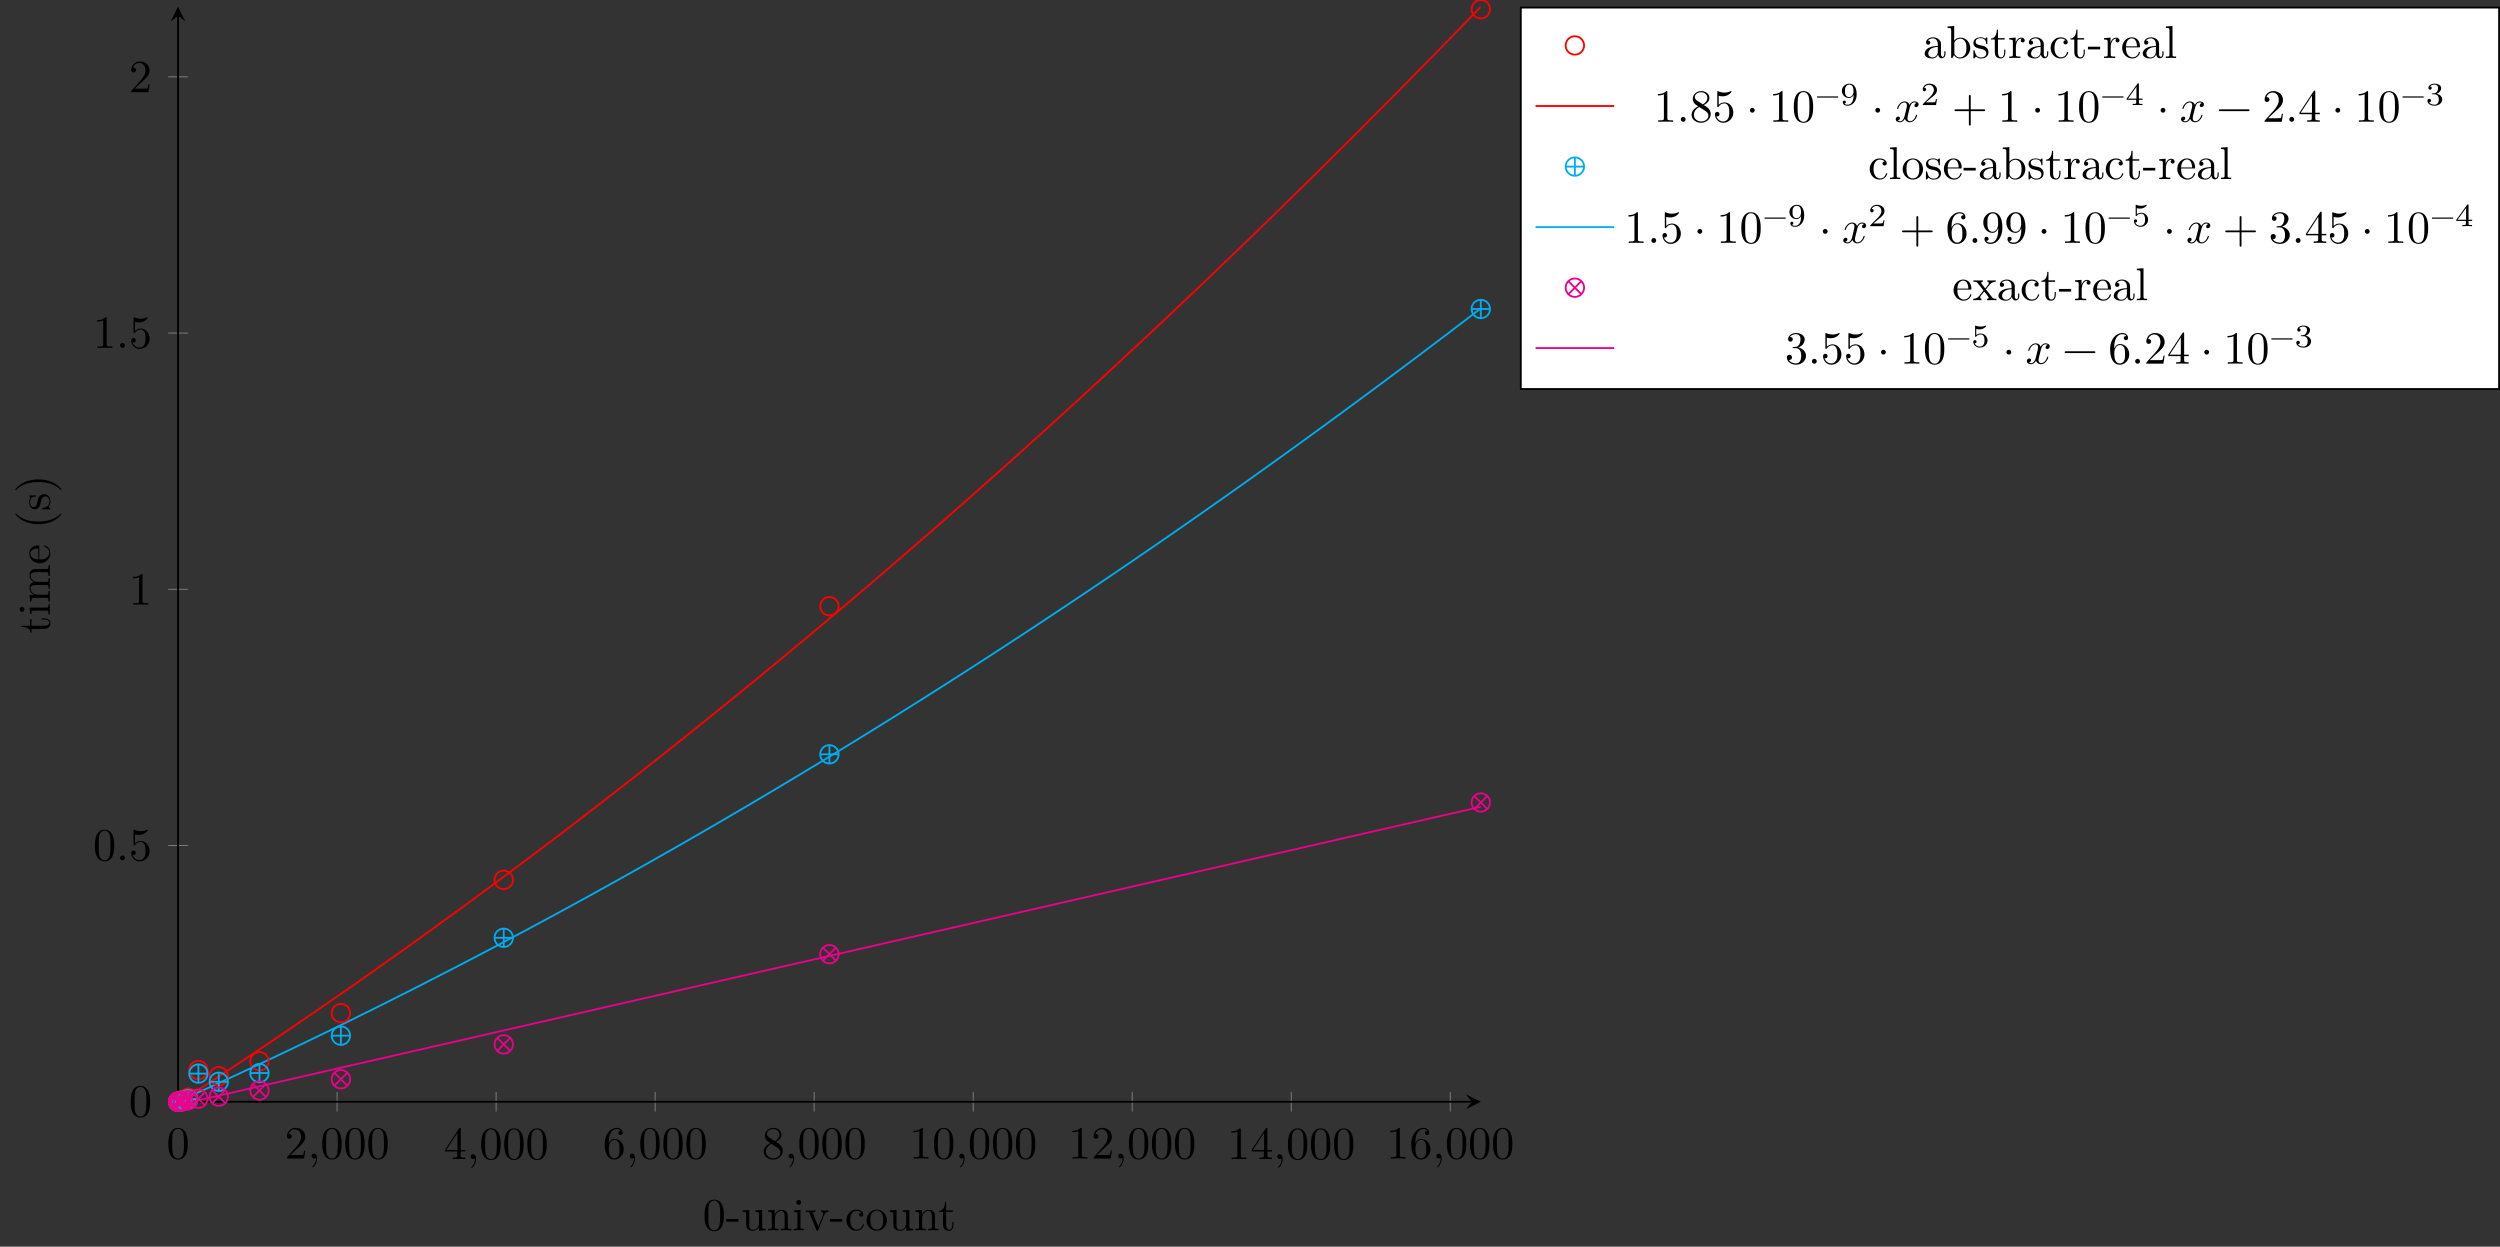 <?xml version="1.0" encoding="UTF-8"?>
<svg xmlns="http://www.w3.org/2000/svg" xmlns:xlink="http://www.w3.org/1999/xlink" width="540.577pt" height="269.564pt" viewBox="0 0 540.577 269.564" version="1.1">
<rect x="0" y="0" width="540.577" height="269.564" fill="#333333" stroke="none"/>
<defs>
<g>
<symbol overflow="visible" id="glyph0-0">
<path style="stroke:none;" d=""/>
</symbol>
<symbol overflow="visible" id="glyph0-1">
<path style="stroke:none;" d="M 4.578 -3.188 C 4.578 -3.984 4.531 -4.781 4.188 -5.516 C 3.734 -6.484 2.906 -6.641 2.5 -6.641 C 1.891 -6.641 1.172 -6.375 0.75 -5.453 C 0.438 -4.766 0.391 -3.984 0.391 -3.188 C 0.391 -2.438 0.422 -1.547 0.844 -0.781 C 1.266 0.016 2 0.219 2.484 0.219 C 3.016 0.219 3.781 0.016 4.219 -0.938 C 4.531 -1.625 4.578 -2.406 4.578 -3.188 Z M 3.766 -3.312 C 3.766 -2.562 3.766 -1.891 3.656 -1.25 C 3.5 -0.297 2.938 0 2.484 0 C 2.094 0 1.5 -0.25 1.328 -1.203 C 1.219 -1.797 1.219 -2.719 1.219 -3.312 C 1.219 -3.953 1.219 -4.609 1.297 -5.141 C 1.484 -6.328 2.234 -6.422 2.484 -6.422 C 2.812 -6.422 3.469 -6.234 3.656 -5.25 C 3.766 -4.688 3.766 -3.938 3.766 -3.312 Z M 3.766 -3.312 "/>
</symbol>
<symbol overflow="visible" id="glyph0-2">
<path style="stroke:none;" d="M 4.469 -1.734 L 4.234 -1.734 C 4.172 -1.438 4.109 -1 4 -0.844 C 3.938 -0.766 3.281 -0.766 3.062 -0.766 L 1.266 -0.766 L 2.328 -1.797 C 3.875 -3.172 4.469 -3.703 4.469 -4.703 C 4.469 -5.844 3.578 -6.641 2.359 -6.641 C 1.234 -6.641 0.5 -5.719 0.5 -4.828 C 0.5 -4.281 1 -4.281 1.031 -4.281 C 1.203 -4.281 1.547 -4.391 1.547 -4.812 C 1.547 -5.062 1.359 -5.328 1.016 -5.328 C 0.938 -5.328 0.922 -5.328 0.891 -5.312 C 1.109 -5.969 1.656 -6.328 2.234 -6.328 C 3.141 -6.328 3.562 -5.516 3.562 -4.703 C 3.562 -3.906 3.078 -3.125 2.516 -2.5 L 0.609 -0.375 C 0.5 -0.266 0.5 -0.234 0.5 0 L 4.203 0 Z M 4.469 -1.734 "/>
</symbol>
<symbol overflow="visible" id="glyph0-3">
<path style="stroke:none;" d="M 2.031 -0.016 C 2.031 -0.672 1.781 -1.062 1.391 -1.062 C 1.062 -1.062 0.859 -0.812 0.859 -0.531 C 0.859 -0.266 1.062 0 1.391 0 C 1.5 0 1.641 -0.047 1.734 -0.125 C 1.766 -0.156 1.781 -0.156 1.781 -0.156 C 1.781 -0.156 1.797 -0.156 1.797 -0.016 C 1.797 0.734 1.453 1.328 1.125 1.656 C 1.016 1.766 1.016 1.781 1.016 1.812 C 1.016 1.891 1.062 1.922 1.109 1.922 C 1.219 1.922 2.031 1.156 2.031 -0.016 Z M 2.031 -0.016 "/>
</symbol>
<symbol overflow="visible" id="glyph0-4">
<path style="stroke:none;" d="M 4.688 -1.641 L 4.688 -1.953 L 3.703 -1.953 L 3.703 -6.484 C 3.703 -6.688 3.703 -6.75 3.531 -6.75 C 3.453 -6.75 3.422 -6.75 3.344 -6.625 L 0.281 -1.953 L 0.281 -1.641 L 2.938 -1.641 L 2.938 -0.781 C 2.938 -0.422 2.906 -0.312 2.172 -0.312 L 1.969 -0.312 L 1.969 0 C 2.375 -0.031 2.891 -0.031 3.312 -0.031 C 3.734 -0.031 4.25 -0.031 4.672 0 L 4.672 -0.312 L 4.453 -0.312 C 3.719 -0.312 3.703 -0.422 3.703 -0.781 L 3.703 -1.641 Z M 2.984 -1.953 L 0.562 -1.953 L 2.984 -5.672 Z M 2.984 -1.953 "/>
</symbol>
<symbol overflow="visible" id="glyph0-5">
<path style="stroke:none;" d="M 4.562 -2.031 C 4.562 -3.297 3.672 -4.25 2.562 -4.25 C 1.891 -4.25 1.516 -3.75 1.312 -3.266 L 1.312 -3.516 C 1.312 -6.031 2.547 -6.391 3.062 -6.391 C 3.297 -6.391 3.719 -6.328 3.938 -5.984 C 3.781 -5.984 3.391 -5.984 3.391 -5.547 C 3.391 -5.234 3.625 -5.078 3.844 -5.078 C 4 -5.078 4.312 -5.172 4.312 -5.562 C 4.312 -6.156 3.875 -6.641 3.047 -6.641 C 1.766 -6.641 0.422 -5.359 0.422 -3.156 C 0.422 -0.484 1.578 0.219 2.5 0.219 C 3.609 0.219 4.562 -0.719 4.562 -2.031 Z M 3.656 -2.047 C 3.656 -1.562 3.656 -1.062 3.484 -0.703 C 3.188 -0.109 2.734 -0.062 2.5 -0.062 C 1.875 -0.062 1.578 -0.656 1.516 -0.812 C 1.328 -1.281 1.328 -2.078 1.328 -2.25 C 1.328 -3.031 1.656 -4.031 2.547 -4.031 C 2.719 -4.031 3.172 -4.031 3.484 -3.406 C 3.656 -3.047 3.656 -2.531 3.656 -2.047 Z M 3.656 -2.047 "/>
</symbol>
<symbol overflow="visible" id="glyph0-6">
<path style="stroke:none;" d="M 4.562 -1.672 C 4.562 -2.031 4.453 -2.484 4.062 -2.906 C 3.875 -3.109 3.719 -3.203 3.078 -3.609 C 3.797 -3.984 4.281 -4.5 4.281 -5.156 C 4.281 -6.078 3.406 -6.641 2.5 -6.641 C 1.5 -6.641 0.688 -5.906 0.688 -4.969 C 0.688 -4.797 0.703 -4.344 1.125 -3.875 C 1.234 -3.766 1.609 -3.516 1.859 -3.344 C 1.281 -3.047 0.422 -2.5 0.422 -1.5 C 0.422 -0.453 1.438 0.219 2.484 0.219 C 3.609 0.219 4.562 -0.609 4.562 -1.672 Z M 3.844 -5.156 C 3.844 -4.578 3.453 -4.109 2.859 -3.766 L 1.625 -4.562 C 1.172 -4.859 1.125 -5.188 1.125 -5.359 C 1.125 -5.969 1.781 -6.391 2.484 -6.391 C 3.203 -6.391 3.844 -5.875 3.844 -5.156 Z M 4.062 -1.312 C 4.062 -0.578 3.312 -0.062 2.5 -0.062 C 1.641 -0.062 0.922 -0.672 0.922 -1.5 C 0.922 -2.078 1.234 -2.719 2.078 -3.188 L 3.312 -2.406 C 3.594 -2.219 4.062 -1.922 4.062 -1.312 Z M 4.062 -1.312 "/>
</symbol>
<symbol overflow="visible" id="glyph0-7">
<path style="stroke:none;" d="M 4.172 0 L 4.172 -0.312 L 3.859 -0.312 C 2.953 -0.312 2.938 -0.422 2.938 -0.781 L 2.938 -6.375 C 2.938 -6.625 2.938 -6.641 2.703 -6.641 C 2.078 -6 1.203 -6 0.891 -6 L 0.891 -5.688 C 1.094 -5.688 1.672 -5.688 2.188 -5.953 L 2.188 -0.781 C 2.188 -0.422 2.156 -0.312 1.266 -0.312 L 0.953 -0.312 L 0.953 0 C 1.297 -0.031 2.156 -0.031 2.562 -0.031 C 2.953 -0.031 3.828 -0.031 4.172 0 Z M 4.172 0 "/>
</symbol>
<symbol overflow="visible" id="glyph0-8">
<path style="stroke:none;" d="M 1.906 -0.531 C 1.906 -0.812 1.672 -1.062 1.391 -1.062 C 1.094 -1.062 0.859 -0.812 0.859 -0.531 C 0.859 -0.234 1.094 0 1.391 0 C 1.672 0 1.906 -0.234 1.906 -0.531 Z M 1.906 -0.531 "/>
</symbol>
<symbol overflow="visible" id="glyph0-9">
<path style="stroke:none;" d="M 4.469 -2 C 4.469 -3.188 3.656 -4.188 2.578 -4.188 C 2.109 -4.188 1.672 -4.031 1.312 -3.672 L 1.312 -5.625 C 1.516 -5.562 1.844 -5.5 2.156 -5.5 C 3.391 -5.5 4.094 -6.406 4.094 -6.531 C 4.094 -6.594 4.062 -6.641 3.984 -6.641 C 3.984 -6.641 3.953 -6.641 3.906 -6.609 C 3.703 -6.516 3.219 -6.312 2.547 -6.312 C 2.156 -6.312 1.688 -6.391 1.219 -6.594 C 1.141 -6.625 1.109 -6.625 1.109 -6.625 C 1 -6.625 1 -6.547 1 -6.391 L 1 -3.438 C 1 -3.266 1 -3.188 1.141 -3.188 C 1.219 -3.188 1.234 -3.203 1.281 -3.266 C 1.391 -3.422 1.75 -3.969 2.562 -3.969 C 3.078 -3.969 3.328 -3.516 3.406 -3.328 C 3.562 -2.953 3.594 -2.578 3.594 -2.078 C 3.594 -1.719 3.594 -1.125 3.344 -0.703 C 3.109 -0.312 2.734 -0.062 2.281 -0.062 C 1.562 -0.062 0.984 -0.594 0.812 -1.172 C 0.844 -1.172 0.875 -1.156 0.984 -1.156 C 1.312 -1.156 1.484 -1.406 1.484 -1.641 C 1.484 -1.891 1.312 -2.141 0.984 -2.141 C 0.844 -2.141 0.5 -2.062 0.5 -1.609 C 0.5 -0.75 1.188 0.219 2.297 0.219 C 3.453 0.219 4.469 -0.734 4.469 -2 Z M 4.469 -2 "/>
</symbol>
<symbol overflow="visible" id="glyph0-10">
<path style="stroke:none;" d="M 1.906 -2.5 C 1.906 -2.781 1.672 -3.016 1.391 -3.016 C 1.094 -3.016 0.859 -2.781 0.859 -2.5 C 0.859 -2.203 1.094 -1.969 1.391 -1.969 C 1.672 -1.969 1.906 -2.203 1.906 -2.5 Z M 1.906 -2.5 "/>
</symbol>
<symbol overflow="visible" id="glyph0-11">
<path style="stroke:none;" d="M 5.25 -3.75 C 5.25 -4.266 4.672 -4.406 4.328 -4.406 C 3.75 -4.406 3.406 -3.875 3.281 -3.656 C 3.031 -4.312 2.5 -4.406 2.203 -4.406 C 1.172 -4.406 0.594 -3.125 0.594 -2.875 C 0.594 -2.766 0.719 -2.766 0.719 -2.766 C 0.797 -2.766 0.828 -2.797 0.844 -2.875 C 1.188 -3.938 1.844 -4.188 2.188 -4.188 C 2.375 -4.188 2.719 -4.094 2.719 -3.516 C 2.719 -3.203 2.547 -2.547 2.188 -1.141 C 2.031 -0.531 1.672 -0.109 1.234 -0.109 C 1.172 -0.109 0.953 -0.109 0.734 -0.234 C 0.984 -0.297 1.203 -0.5 1.203 -0.781 C 1.203 -1.047 0.984 -1.125 0.844 -1.125 C 0.531 -1.125 0.297 -0.875 0.297 -0.547 C 0.297 -0.094 0.781 0.109 1.219 0.109 C 1.891 0.109 2.25 -0.594 2.266 -0.641 C 2.391 -0.281 2.75 0.109 3.344 0.109 C 4.375 0.109 4.938 -1.172 4.938 -1.422 C 4.938 -1.531 4.859 -1.531 4.828 -1.531 C 4.734 -1.531 4.719 -1.484 4.688 -1.422 C 4.359 -0.344 3.688 -0.109 3.375 -0.109 C 2.984 -0.109 2.828 -0.422 2.828 -0.766 C 2.828 -0.984 2.875 -1.203 2.984 -1.641 L 3.328 -3.016 C 3.391 -3.266 3.625 -4.188 4.312 -4.188 C 4.359 -4.188 4.609 -4.188 4.812 -4.062 C 4.531 -4 4.344 -3.766 4.344 -3.516 C 4.344 -3.359 4.453 -3.172 4.719 -3.172 C 4.938 -3.172 5.25 -3.344 5.25 -3.75 Z M 5.25 -3.75 "/>
</symbol>
<symbol overflow="visible" id="glyph0-12">
<path style="stroke:none;" d="M 7.203 -2.5 C 7.203 -2.609 7.109 -2.688 7 -2.688 L 4.078 -2.688 L 4.078 -5.609 C 4.078 -5.719 3.984 -5.812 3.875 -5.812 C 3.766 -5.812 3.672 -5.719 3.672 -5.609 L 3.672 -2.688 L 0.75 -2.688 C 0.641 -2.688 0.562 -2.609 0.562 -2.5 C 0.562 -2.375 0.641 -2.297 0.75 -2.297 L 3.672 -2.297 L 3.672 0.625 C 3.672 0.734 3.766 0.828 3.875 0.828 C 3.984 0.828 4.078 0.734 4.078 0.625 L 4.078 -2.297 L 7 -2.297 C 7.109 -2.297 7.203 -2.375 7.203 -2.5 Z M 7.203 -2.5 "/>
</symbol>
<symbol overflow="visible" id="glyph0-13">
<path style="stroke:none;" d="M 7.203 -2.5 C 7.203 -2.609 7.109 -2.688 7 -2.688 L 0.75 -2.688 C 0.641 -2.688 0.562 -2.609 0.562 -2.5 C 0.562 -2.375 0.641 -2.297 0.75 -2.297 L 7 -2.297 C 7.109 -2.297 7.203 -2.375 7.203 -2.5 Z M 7.203 -2.5 "/>
</symbol>
<symbol overflow="visible" id="glyph0-14">
<path style="stroke:none;" d="M 4.562 -3.281 C 4.562 -5.969 3.406 -6.641 2.516 -6.641 C 1.969 -6.641 1.484 -6.453 1.062 -6.016 C 0.641 -5.562 0.422 -5.141 0.422 -4.391 C 0.422 -3.156 1.297 -2.172 2.406 -2.172 C 3.016 -2.172 3.422 -2.594 3.656 -3.172 L 3.656 -2.844 C 3.656 -0.516 2.625 -0.062 2.047 -0.062 C 1.875 -0.062 1.328 -0.078 1.062 -0.422 C 1.5 -0.422 1.578 -0.703 1.578 -0.875 C 1.578 -1.188 1.344 -1.328 1.125 -1.328 C 0.969 -1.328 0.672 -1.25 0.672 -0.859 C 0.672 -0.188 1.203 0.219 2.047 0.219 C 3.344 0.219 4.562 -1.141 4.562 -3.281 Z M 3.641 -4.203 C 3.641 -3.375 3.297 -2.406 2.422 -2.406 C 2.266 -2.406 1.797 -2.406 1.5 -3.031 C 1.312 -3.406 1.312 -3.891 1.312 -4.391 C 1.312 -4.922 1.312 -5.391 1.531 -5.766 C 1.797 -6.266 2.172 -6.391 2.516 -6.391 C 2.984 -6.391 3.312 -6.047 3.484 -5.609 C 3.594 -5.281 3.641 -4.656 3.641 -4.203 Z M 3.641 -4.203 "/>
</symbol>
<symbol overflow="visible" id="glyph0-15">
<path style="stroke:none;" d="M 4.562 -1.703 C 4.562 -2.516 3.922 -3.297 2.891 -3.516 C 3.703 -3.781 4.281 -4.469 4.281 -5.266 C 4.281 -6.078 3.406 -6.641 2.453 -6.641 C 1.453 -6.641 0.688 -6.047 0.688 -5.281 C 0.688 -4.953 0.906 -4.766 1.203 -4.766 C 1.5 -4.766 1.703 -4.984 1.703 -5.281 C 1.703 -5.766 1.234 -5.766 1.094 -5.766 C 1.391 -6.266 2.047 -6.391 2.406 -6.391 C 2.828 -6.391 3.375 -6.172 3.375 -5.281 C 3.375 -5.156 3.344 -4.578 3.094 -4.141 C 2.797 -3.656 2.453 -3.625 2.203 -3.625 C 2.125 -3.609 1.891 -3.594 1.812 -3.594 C 1.734 -3.578 1.672 -3.562 1.672 -3.469 C 1.672 -3.359 1.734 -3.359 1.906 -3.359 L 2.344 -3.359 C 3.156 -3.359 3.531 -2.688 3.531 -1.703 C 3.531 -0.344 2.844 -0.062 2.406 -0.062 C 1.969 -0.062 1.219 -0.234 0.875 -0.812 C 1.219 -0.766 1.531 -0.984 1.531 -1.359 C 1.531 -1.719 1.266 -1.922 0.984 -1.922 C 0.734 -1.922 0.422 -1.781 0.422 -1.344 C 0.422 -0.438 1.344 0.219 2.438 0.219 C 3.656 0.219 4.562 -0.688 4.562 -1.703 Z M 4.562 -1.703 "/>
</symbol>
<symbol overflow="visible" id="glyph1-0">
<path style="stroke:none;" d=""/>
</symbol>
<symbol overflow="visible" id="glyph1-1">
<path style="stroke:none;" d="M 4.578 -3.188 C 4.578 -3.984 4.531 -4.781 4.188 -5.516 C 3.734 -6.484 2.906 -6.641 2.5 -6.641 C 1.891 -6.641 1.172 -6.375 0.75 -5.453 C 0.438 -4.766 0.391 -3.984 0.391 -3.188 C 0.391 -2.438 0.422 -1.547 0.844 -0.781 C 1.266 0.016 2 0.219 2.484 0.219 C 3.016 0.219 3.781 0.016 4.219 -0.938 C 4.531 -1.625 4.578 -2.406 4.578 -3.188 Z M 3.766 -3.312 C 3.766 -2.562 3.766 -1.891 3.656 -1.25 C 3.5 -0.297 2.938 0 2.484 0 C 2.094 0 1.5 -0.25 1.328 -1.203 C 1.219 -1.797 1.219 -2.719 1.219 -3.312 C 1.219 -3.953 1.219 -4.609 1.297 -5.141 C 1.484 -6.328 2.234 -6.422 2.484 -6.422 C 2.812 -6.422 3.469 -6.234 3.656 -5.25 C 3.766 -4.688 3.766 -3.938 3.766 -3.312 Z M 3.766 -3.312 "/>
</symbol>
<symbol overflow="visible" id="glyph1-2">
<path style="stroke:none;" d="M 2.75 -1.859 L 2.75 -2.438 L 0.109 -2.438 L 0.109 -1.859 Z M 2.75 -1.859 "/>
</symbol>
<symbol overflow="visible" id="glyph1-3">
<path style="stroke:none;" d="M 5.328 0 L 5.328 -0.312 C 4.641 -0.312 4.562 -0.375 4.562 -0.875 L 4.562 -4.406 L 3.094 -4.297 L 3.094 -3.984 C 3.781 -3.984 3.875 -3.922 3.875 -3.422 L 3.875 -1.656 C 3.875 -0.781 3.391 -0.109 2.656 -0.109 C 1.828 -0.109 1.781 -0.578 1.781 -1.094 L 1.781 -4.406 L 0.312 -4.297 L 0.312 -3.984 C 1.094 -3.984 1.094 -3.953 1.094 -3.078 L 1.094 -1.578 C 1.094 -0.797 1.094 0.109 2.609 0.109 C 3.172 0.109 3.609 -0.172 3.891 -0.781 L 3.891 0.109 Z M 5.328 0 "/>
</symbol>
<symbol overflow="visible" id="glyph1-4">
<path style="stroke:none;" d="M 5.328 0 L 5.328 -0.312 C 4.812 -0.312 4.562 -0.312 4.562 -0.609 L 4.562 -2.516 C 4.562 -3.375 4.562 -3.672 4.25 -4.031 C 4.109 -4.203 3.781 -4.406 3.203 -4.406 C 2.469 -4.406 2 -3.984 1.719 -3.359 L 1.719 -4.406 L 0.312 -4.297 L 0.312 -3.984 C 1.016 -3.984 1.094 -3.922 1.094 -3.422 L 1.094 -0.75 C 1.094 -0.312 0.984 -0.312 0.312 -0.312 L 0.312 0 L 1.453 -0.031 L 2.562 0 L 2.562 -0.312 C 1.891 -0.312 1.781 -0.312 1.781 -0.75 L 1.781 -2.594 C 1.781 -3.625 2.5 -4.188 3.125 -4.188 C 3.766 -4.188 3.875 -3.656 3.875 -3.078 L 3.875 -0.75 C 3.875 -0.312 3.766 -0.312 3.094 -0.312 L 3.094 0 L 4.219 -0.031 Z M 5.328 0 "/>
</symbol>
<symbol overflow="visible" id="glyph1-5">
<path style="stroke:none;" d="M 2.469 0 L 2.469 -0.312 C 1.797 -0.312 1.766 -0.359 1.766 -0.75 L 1.766 -4.406 L 0.375 -4.297 L 0.375 -3.984 C 1.016 -3.984 1.109 -3.922 1.109 -3.438 L 1.109 -0.75 C 1.109 -0.312 1 -0.312 0.328 -0.312 L 0.328 0 L 1.422 -0.031 C 1.781 -0.031 2.125 -0.016 2.469 0 Z M 1.906 -6.016 C 1.906 -6.297 1.688 -6.547 1.391 -6.547 C 1.047 -6.547 0.844 -6.266 0.844 -6.016 C 0.844 -5.75 1.078 -5.5 1.375 -5.5 C 1.719 -5.5 1.906 -5.766 1.906 -6.016 Z M 1.906 -6.016 "/>
</symbol>
<symbol overflow="visible" id="glyph1-6">
<path style="stroke:none;" d="M 5.062 -3.984 L 5.062 -4.297 C 4.828 -4.281 4.547 -4.266 4.312 -4.266 L 3.453 -4.297 L 3.453 -3.984 C 3.812 -3.984 3.922 -3.75 3.922 -3.562 C 3.922 -3.469 3.906 -3.422 3.875 -3.312 L 2.844 -0.781 L 1.734 -3.562 C 1.672 -3.688 1.672 -3.734 1.672 -3.734 C 1.672 -3.984 2.062 -3.984 2.25 -3.984 L 2.25 -4.297 L 1.156 -4.266 C 0.891 -4.266 0.484 -4.281 0.188 -4.297 L 0.188 -3.984 C 0.812 -3.984 0.859 -3.922 0.984 -3.625 L 2.422 -0.078 C 2.484 0.062 2.5 0.109 2.625 0.109 C 2.766 0.109 2.797 0.016 2.844 -0.078 L 4.141 -3.312 C 4.234 -3.547 4.406 -3.984 5.062 -3.984 Z M 5.062 -3.984 "/>
</symbol>
<symbol overflow="visible" id="glyph1-7">
<path style="stroke:none;" d="M 4.141 -1.188 C 4.141 -1.281 4.031 -1.281 4 -1.281 C 3.922 -1.281 3.891 -1.25 3.875 -1.188 C 3.594 -0.266 2.938 -0.141 2.578 -0.141 C 2.047 -0.141 1.172 -0.562 1.172 -2.172 C 1.172 -3.797 1.984 -4.219 2.516 -4.219 C 2.609 -4.219 3.234 -4.203 3.578 -3.844 C 3.172 -3.812 3.109 -3.516 3.109 -3.391 C 3.109 -3.125 3.297 -2.938 3.562 -2.938 C 3.828 -2.938 4.031 -3.094 4.031 -3.406 C 4.031 -4.078 3.266 -4.469 2.5 -4.469 C 1.25 -4.469 0.344 -3.391 0.344 -2.156 C 0.344 -0.875 1.328 0.109 2.484 0.109 C 3.812 0.109 4.141 -1.094 4.141 -1.188 Z M 4.141 -1.188 "/>
</symbol>
<symbol overflow="visible" id="glyph1-8">
<path style="stroke:none;" d="M 4.688 -2.141 C 4.688 -3.406 3.703 -4.469 2.5 -4.469 C 1.25 -4.469 0.281 -3.375 0.281 -2.141 C 0.281 -0.844 1.312 0.109 2.484 0.109 C 3.688 0.109 4.688 -0.875 4.688 -2.141 Z M 3.875 -2.219 C 3.875 -1.859 3.875 -1.312 3.656 -0.875 C 3.422 -0.422 2.984 -0.141 2.5 -0.141 C 2.062 -0.141 1.625 -0.344 1.359 -0.812 C 1.109 -1.25 1.109 -1.859 1.109 -2.219 C 1.109 -2.609 1.109 -3.141 1.344 -3.578 C 1.609 -4.031 2.078 -4.25 2.484 -4.25 C 2.922 -4.25 3.344 -4.031 3.609 -3.594 C 3.875 -3.172 3.875 -2.594 3.875 -2.219 Z M 3.875 -2.219 "/>
</symbol>
<symbol overflow="visible" id="glyph1-9">
<path style="stroke:none;" d="M 3.312 -1.234 L 3.312 -1.797 L 3.062 -1.797 L 3.062 -1.25 C 3.062 -0.516 2.766 -0.141 2.391 -0.141 C 1.719 -0.141 1.719 -1.047 1.719 -1.219 L 1.719 -3.984 L 3.156 -3.984 L 3.156 -4.297 L 1.719 -4.297 L 1.719 -6.125 L 1.469 -6.125 C 1.469 -5.312 1.172 -4.25 0.188 -4.203 L 0.188 -3.984 L 1.031 -3.984 L 1.031 -1.234 C 1.031 -0.016 1.969 0.109 2.328 0.109 C 3.031 0.109 3.312 -0.594 3.312 -1.234 Z M 3.312 -1.234 "/>
</symbol>
<symbol overflow="visible" id="glyph1-10">
<path style="stroke:none;" d="M 4.812 -0.891 L 4.812 -1.453 L 4.562 -1.453 L 4.562 -0.891 C 4.562 -0.312 4.312 -0.25 4.203 -0.25 C 3.875 -0.25 3.844 -0.703 3.844 -0.75 L 3.844 -2.734 C 3.844 -3.156 3.844 -3.547 3.484 -3.922 C 3.094 -4.312 2.594 -4.469 2.109 -4.469 C 1.297 -4.469 0.609 -4 0.609 -3.344 C 0.609 -3.047 0.812 -2.875 1.062 -2.875 C 1.344 -2.875 1.531 -3.078 1.531 -3.328 C 1.531 -3.453 1.469 -3.781 1.016 -3.781 C 1.281 -4.141 1.781 -4.25 2.094 -4.25 C 2.578 -4.25 3.156 -3.859 3.156 -2.969 L 3.156 -2.609 C 2.641 -2.578 1.938 -2.547 1.312 -2.25 C 0.562 -1.906 0.312 -1.391 0.312 -0.953 C 0.312 -0.141 1.281 0.109 1.906 0.109 C 2.578 0.109 3.031 -0.297 3.219 -0.75 C 3.266 -0.359 3.531 0.062 4 0.062 C 4.203 0.062 4.812 -0.078 4.812 -0.891 Z M 3.156 -1.391 C 3.156 -0.453 2.438 -0.109 1.984 -0.109 C 1.5 -0.109 1.094 -0.453 1.094 -0.953 C 1.094 -1.5 1.5 -2.328 3.156 -2.391 Z M 3.156 -1.391 "/>
</symbol>
<symbol overflow="visible" id="glyph1-11">
<path style="stroke:none;" d="M 5.188 -2.156 C 5.188 -3.422 4.219 -4.406 3.078 -4.406 C 2.297 -4.406 1.875 -3.938 1.719 -3.766 L 1.719 -6.922 L 0.281 -6.812 L 0.281 -6.5 C 0.984 -6.5 1.062 -6.438 1.062 -5.938 L 1.062 0 L 1.312 0 L 1.672 -0.625 C 1.812 -0.391 2.234 0.109 2.969 0.109 C 4.156 0.109 5.188 -0.875 5.188 -2.156 Z M 4.359 -2.156 C 4.359 -1.797 4.344 -1.203 4.062 -0.75 C 3.844 -0.438 3.469 -0.109 2.938 -0.109 C 2.484 -0.109 2.125 -0.344 1.891 -0.719 C 1.75 -0.922 1.75 -0.953 1.75 -1.141 L 1.75 -3.188 C 1.75 -3.375 1.75 -3.391 1.859 -3.547 C 2.25 -4.109 2.797 -4.188 3.031 -4.188 C 3.484 -4.188 3.844 -3.922 4.078 -3.547 C 4.344 -3.141 4.359 -2.578 4.359 -2.156 Z M 4.359 -2.156 "/>
</symbol>
<symbol overflow="visible" id="glyph1-12">
<path style="stroke:none;" d="M 3.594 -1.281 C 3.594 -1.797 3.297 -2.109 3.172 -2.219 C 2.844 -2.547 2.453 -2.625 2.031 -2.703 C 1.469 -2.812 0.812 -2.938 0.812 -3.516 C 0.812 -3.875 1.062 -4.281 1.922 -4.281 C 3.016 -4.281 3.078 -3.375 3.094 -3.078 C 3.094 -2.984 3.203 -2.984 3.203 -2.984 C 3.344 -2.984 3.344 -3.031 3.344 -3.219 L 3.344 -4.234 C 3.344 -4.391 3.344 -4.469 3.234 -4.469 C 3.188 -4.469 3.156 -4.469 3.031 -4.344 C 3 -4.312 2.906 -4.219 2.859 -4.188 C 2.484 -4.469 2.078 -4.469 1.922 -4.469 C 0.703 -4.469 0.328 -3.797 0.328 -3.234 C 0.328 -2.891 0.484 -2.609 0.75 -2.391 C 1.078 -2.141 1.359 -2.078 2.078 -1.938 C 2.297 -1.891 3.109 -1.734 3.109 -1.016 C 3.109 -0.516 2.766 -0.109 1.984 -0.109 C 1.141 -0.109 0.781 -0.672 0.594 -1.531 C 0.562 -1.656 0.562 -1.688 0.453 -1.688 C 0.328 -1.688 0.328 -1.625 0.328 -1.453 L 0.328 -0.125 C 0.328 0.047 0.328 0.109 0.438 0.109 C 0.484 0.109 0.5 0.094 0.688 -0.094 C 0.703 -0.109 0.703 -0.125 0.891 -0.312 C 1.328 0.094 1.781 0.109 1.984 0.109 C 3.125 0.109 3.594 -0.562 3.594 -1.281 Z M 3.594 -1.281 "/>
</symbol>
<symbol overflow="visible" id="glyph1-13">
<path style="stroke:none;" d="M 3.625 -3.797 C 3.625 -4.109 3.312 -4.406 2.891 -4.406 C 2.156 -4.406 1.797 -3.734 1.672 -3.312 L 1.672 -4.406 L 0.281 -4.297 L 0.281 -3.984 C 0.984 -3.984 1.062 -3.922 1.062 -3.422 L 1.062 -0.75 C 1.062 -0.312 0.953 -0.312 0.281 -0.312 L 0.281 0 L 1.422 -0.031 C 1.812 -0.031 2.281 -0.031 2.688 0 L 2.688 -0.312 L 2.469 -0.312 C 1.734 -0.312 1.719 -0.422 1.719 -0.781 L 1.719 -2.312 C 1.719 -3.297 2.141 -4.188 2.891 -4.188 C 2.953 -4.188 2.984 -4.188 3 -4.172 C 2.969 -4.172 2.766 -4.047 2.766 -3.781 C 2.766 -3.516 2.984 -3.359 3.203 -3.359 C 3.375 -3.359 3.625 -3.484 3.625 -3.797 Z M 3.625 -3.797 "/>
</symbol>
<symbol overflow="visible" id="glyph1-14">
<path style="stroke:none;" d="M 4.141 -1.188 C 4.141 -1.281 4.062 -1.312 4 -1.312 C 3.922 -1.312 3.891 -1.25 3.875 -1.172 C 3.531 -0.141 2.625 -0.141 2.531 -0.141 C 2.031 -0.141 1.641 -0.438 1.406 -0.812 C 1.109 -1.281 1.109 -1.938 1.109 -2.297 L 3.891 -2.297 C 4.109 -2.297 4.141 -2.297 4.141 -2.516 C 4.141 -3.5 3.594 -4.469 2.359 -4.469 C 1.203 -4.469 0.281 -3.438 0.281 -2.188 C 0.281 -0.859 1.328 0.109 2.469 0.109 C 3.688 0.109 4.141 -1 4.141 -1.188 Z M 3.484 -2.516 L 1.109 -2.516 C 1.172 -4 2.016 -4.25 2.359 -4.25 C 3.375 -4.25 3.484 -2.906 3.484 -2.516 Z M 3.484 -2.516 "/>
</symbol>
<symbol overflow="visible" id="glyph1-15">
<path style="stroke:none;" d="M 2.547 0 L 2.547 -0.312 C 1.875 -0.312 1.766 -0.312 1.766 -0.75 L 1.766 -6.922 L 0.328 -6.812 L 0.328 -6.5 C 1.031 -6.5 1.109 -6.438 1.109 -5.938 L 1.109 -0.75 C 1.109 -0.312 1 -0.312 0.328 -0.312 L 0.328 0 L 1.438 -0.031 Z M 2.547 0 "/>
</symbol>
<symbol overflow="visible" id="glyph1-16">
<path style="stroke:none;" d="M 5.141 0 L 5.141 -0.312 C 4.609 -0.312 4.422 -0.328 4.203 -0.625 L 2.859 -2.344 C 3.156 -2.719 3.531 -3.203 3.781 -3.469 C 4.094 -3.828 4.5 -3.984 4.969 -3.984 L 4.969 -4.297 C 4.703 -4.281 4.406 -4.266 4.141 -4.266 C 3.844 -4.266 3.312 -4.281 3.188 -4.297 L 3.188 -3.984 C 3.406 -3.969 3.484 -3.844 3.484 -3.672 C 3.484 -3.516 3.375 -3.391 3.328 -3.328 L 2.719 -2.547 L 1.938 -3.562 C 1.844 -3.656 1.844 -3.672 1.844 -3.734 C 1.844 -3.891 2 -3.984 2.188 -3.984 L 2.188 -4.297 L 1.109 -4.266 C 0.906 -4.266 0.438 -4.281 0.172 -4.297 L 0.172 -3.984 C 0.875 -3.984 0.875 -3.984 1.344 -3.375 L 2.328 -2.094 C 1.859 -1.5 1.859 -1.469 1.391 -0.906 C 0.922 -0.328 0.328 -0.312 0.125 -0.312 L 0.125 0 C 0.375 -0.016 0.688 -0.031 0.953 -0.031 L 1.891 0 L 1.891 -0.312 C 1.672 -0.344 1.609 -0.469 1.609 -0.625 C 1.609 -0.844 1.891 -1.172 2.5 -1.891 L 3.266 -0.891 C 3.344 -0.781 3.469 -0.625 3.469 -0.562 C 3.469 -0.469 3.375 -0.312 3.109 -0.312 L 3.109 0 L 4.188 -0.031 C 4.453 -0.031 4.844 -0.016 5.141 0 Z M 5.141 0 "/>
</symbol>
<symbol overflow="visible" id="glyph2-0">
<path style="stroke:none;" d=""/>
</symbol>
<symbol overflow="visible" id="glyph2-1">
<path style="stroke:none;" d="M -1.234 -3.312 L -1.797 -3.312 L -1.797 -3.062 L -1.25 -3.062 C -0.516 -3.062 -0.141 -2.766 -0.141 -2.391 C -0.141 -1.719 -1.047 -1.719 -1.219 -1.719 L -3.984 -1.719 L -3.984 -3.156 L -4.297 -3.156 L -4.297 -1.719 L -6.125 -1.719 L -6.125 -1.469 C -5.312 -1.469 -4.25 -1.172 -4.203 -0.188 L -3.984 -0.188 L -3.984 -1.031 L -1.234 -1.031 C -0.016 -1.031 0.109 -1.969 0.109 -2.328 C 0.109 -3.031 -0.594 -3.312 -1.234 -3.312 Z M -1.234 -3.312 "/>
</symbol>
<symbol overflow="visible" id="glyph2-2">
<path style="stroke:none;" d="M 0 -2.469 L -0.312 -2.469 C -0.312 -1.797 -0.359 -1.766 -0.75 -1.766 L -4.406 -1.766 L -4.297 -0.375 L -3.984 -0.375 C -3.984 -1.016 -3.922 -1.109 -3.438 -1.109 L -0.75 -1.109 C -0.312 -1.109 -0.312 -1 -0.312 -0.328 L 0 -0.328 L -0.031 -1.422 C -0.031 -1.781 -0.016 -2.125 0 -2.469 Z M -6.016 -1.906 C -6.297 -1.906 -6.547 -1.688 -6.547 -1.391 C -6.547 -1.047 -6.266 -0.844 -6.016 -0.844 C -5.75 -0.844 -5.5 -1.078 -5.5 -1.375 C -5.5 -1.719 -5.766 -1.906 -6.016 -1.906 Z M -6.016 -1.906 "/>
</symbol>
<symbol overflow="visible" id="glyph2-3">
<path style="stroke:none;" d="M 0 -8.109 L -0.312 -8.109 C -0.312 -7.594 -0.312 -7.344 -0.609 -7.328 L -2.516 -7.328 C -3.375 -7.328 -3.672 -7.328 -4.031 -7.016 C -4.203 -6.875 -4.406 -6.547 -4.406 -5.969 C -4.406 -5.141 -3.812 -4.688 -3.422 -4.531 C -4.297 -4.391 -4.406 -3.656 -4.406 -3.203 C -4.406 -2.469 -3.984 -2 -3.359 -1.719 L -4.406 -1.719 L -4.297 -0.312 L -3.984 -0.312 C -3.984 -1.016 -3.922 -1.094 -3.422 -1.094 L -0.75 -1.094 C -0.312 -1.094 -0.312 -0.984 -0.312 -0.312 L 0 -0.312 L -0.031 -1.453 L 0 -2.562 L -0.312 -2.562 C -0.312 -1.891 -0.312 -1.781 -0.75 -1.781 L -2.594 -1.781 C -3.625 -1.781 -4.188 -2.5 -4.188 -3.125 C -4.188 -3.766 -3.656 -3.875 -3.078 -3.875 L -0.75 -3.875 C -0.312 -3.875 -0.312 -3.766 -0.312 -3.094 L 0 -3.094 L -0.031 -4.219 L 0 -5.328 L -0.312 -5.328 C -0.312 -4.672 -0.312 -4.562 -0.75 -4.562 L -2.594 -4.562 C -3.625 -4.562 -4.188 -5.266 -4.188 -5.906 C -4.188 -6.531 -3.656 -6.641 -3.078 -6.641 L -0.75 -6.641 C -0.312 -6.641 -0.312 -6.531 -0.312 -5.859 L 0 -5.859 L -0.031 -6.984 Z M 0 -8.109 "/>
</symbol>
<symbol overflow="visible" id="glyph2-4">
<path style="stroke:none;" d="M -1.188 -4.141 C -1.281 -4.141 -1.312 -4.062 -1.312 -4 C -1.312 -3.922 -1.25 -3.891 -1.172 -3.875 C -0.141 -3.531 -0.141 -2.625 -0.141 -2.531 C -0.141 -2.031 -0.438 -1.641 -0.812 -1.406 C -1.281 -1.109 -1.938 -1.109 -2.297 -1.109 L -2.297 -3.891 C -2.297 -4.109 -2.297 -4.141 -2.516 -4.141 C -3.5 -4.141 -4.469 -3.594 -4.469 -2.359 C -4.469 -1.203 -3.438 -0.281 -2.188 -0.281 C -0.859 -0.281 0.109 -1.328 0.109 -2.469 C 0.109 -3.688 -1 -4.141 -1.188 -4.141 Z M -2.516 -3.484 L -2.516 -1.109 C -4 -1.172 -4.25 -2.016 -4.25 -2.359 C -4.25 -3.375 -2.906 -3.484 -2.516 -3.484 Z M -2.516 -3.484 "/>
</symbol>
<symbol overflow="visible" id="glyph2-5">
<path style="stroke:none;" d="M 2.391 -3.297 C 2.359 -3.297 2.344 -3.297 2.172 -3.125 C 0.922 -1.891 -0.969 -1.562 -2.5 -1.562 C -4.234 -1.562 -5.969 -1.938 -7.203 -3.172 C -7.328 -3.297 -7.344 -3.297 -7.375 -3.297 C -7.453 -3.297 -7.484 -3.266 -7.484 -3.203 C -7.484 -3.094 -6.797 -2.203 -5.531 -1.609 C -4.438 -1.109 -3.328 -0.984 -2.5 -0.984 C -1.719 -0.984 -0.516 -1.094 0.625 -1.641 C 1.844 -2.25 2.5 -3.094 2.5 -3.203 C 2.5 -3.266 2.469 -3.297 2.391 -3.297 Z M 2.391 -3.297 "/>
</symbol>
<symbol overflow="visible" id="glyph2-6">
<path style="stroke:none;" d="M -1.281 -3.594 C -1.797 -3.594 -2.109 -3.297 -2.219 -3.172 C -2.547 -2.844 -2.625 -2.453 -2.703 -2.031 C -2.812 -1.469 -2.938 -0.812 -3.516 -0.812 C -3.875 -0.812 -4.281 -1.062 -4.281 -1.922 C -4.281 -3.016 -3.375 -3.078 -3.078 -3.094 C -2.984 -3.094 -2.984 -3.203 -2.984 -3.203 C -2.984 -3.344 -3.031 -3.344 -3.219 -3.344 L -4.234 -3.344 C -4.391 -3.344 -4.469 -3.344 -4.469 -3.234 C -4.469 -3.188 -4.469 -3.156 -4.344 -3.031 C -4.312 -3 -4.219 -2.906 -4.188 -2.859 C -4.469 -2.484 -4.469 -2.078 -4.469 -1.922 C -4.469 -0.703 -3.797 -0.328 -3.234 -0.328 C -2.891 -0.328 -2.609 -0.484 -2.391 -0.75 C -2.141 -1.078 -2.078 -1.359 -1.938 -2.078 C -1.891 -2.297 -1.734 -3.109 -1.016 -3.109 C -0.516 -3.109 -0.109 -2.766 -0.109 -1.984 C -0.109 -1.141 -0.672 -0.781 -1.531 -0.594 C -1.656 -0.562 -1.688 -0.562 -1.688 -0.453 C -1.688 -0.328 -1.625 -0.328 -1.453 -0.328 L -0.125 -0.328 C 0.047 -0.328 0.109 -0.328 0.109 -0.438 C 0.109 -0.484 0.094 -0.5 -0.094 -0.688 C -0.109 -0.703 -0.125 -0.703 -0.312 -0.891 C 0.094 -1.328 0.109 -1.781 0.109 -1.984 C 0.109 -3.125 -0.562 -3.594 -1.281 -3.594 Z M -1.281 -3.594 "/>
</symbol>
<symbol overflow="visible" id="glyph2-7">
<path style="stroke:none;" d="M -2.5 -2.875 C -3.266 -2.875 -4.469 -2.766 -5.609 -2.219 C -6.828 -1.625 -7.484 -0.766 -7.484 -0.672 C -7.484 -0.609 -7.438 -0.562 -7.375 -0.562 C -7.344 -0.562 -7.328 -0.562 -7.141 -0.75 C -6.156 -1.734 -4.578 -2.297 -2.5 -2.297 C -0.781 -2.297 0.969 -1.938 2.219 -0.703 C 2.344 -0.562 2.359 -0.562 2.391 -0.562 C 2.453 -0.562 2.5 -0.609 2.5 -0.672 C 2.5 -0.766 1.812 -1.672 0.547 -2.25 C -0.547 -2.766 -1.656 -2.875 -2.5 -2.875 Z M -2.5 -2.875 "/>
</symbol>
<symbol overflow="visible" id="glyph3-0">
<path style="stroke:none;" d=""/>
</symbol>
<symbol overflow="visible" id="glyph3-1">
<path style="stroke:none;" d="M 5.031 -1.734 C 5.031 -1.812 4.969 -1.875 4.891 -1.875 L 0.531 -1.875 C 0.453 -1.875 0.391 -1.812 0.391 -1.734 C 0.391 -1.672 0.453 -1.609 0.531 -1.609 L 4.891 -1.609 C 4.969 -1.609 5.031 -1.672 5.031 -1.734 Z M 5.031 -1.734 "/>
</symbol>
<symbol overflow="visible" id="glyph3-2">
<path style="stroke:none;" d="M 3.578 -2.297 C 3.578 -4.016 2.812 -4.625 2 -4.625 C 1.766 -4.625 1.297 -4.594 0.891 -4.203 C 0.656 -3.969 0.375 -3.703 0.375 -3.078 C 0.375 -2.188 1.078 -1.531 1.891 -1.531 C 2.453 -1.531 2.75 -1.906 2.906 -2.219 L 2.906 -2.078 C 2.906 -0.344 2.062 -0.078 1.641 -0.078 C 1.484 -0.078 1.109 -0.094 0.922 -0.312 C 1.219 -0.344 1.234 -0.578 1.234 -0.641 C 1.234 -0.812 1.109 -0.969 0.906 -0.969 C 0.703 -0.969 0.578 -0.828 0.578 -0.625 C 0.578 -0.156 0.969 0.141 1.641 0.141 C 2.641 0.141 3.578 -0.797 3.578 -2.297 Z M 2.891 -3 C 2.891 -2.094 2.375 -1.734 1.938 -1.734 C 1.656 -1.734 1.406 -1.812 1.203 -2.141 C 1.047 -2.391 1.047 -2.688 1.047 -3.078 C 1.047 -3.484 1.047 -3.75 1.25 -4.031 C 1.422 -4.281 1.641 -4.422 2 -4.422 C 2.359 -4.422 2.578 -4.203 2.688 -4.016 C 2.875 -3.734 2.891 -3.234 2.891 -3 Z M 2.891 -3 "/>
</symbol>
<symbol overflow="visible" id="glyph3-3">
<path style="stroke:none;" d="M 3.516 -1.266 L 3.281 -1.266 C 3.266 -1.109 3.188 -0.703 3.094 -0.641 C 3.047 -0.594 2.516 -0.594 2.406 -0.594 L 1.125 -0.594 C 1.859 -1.234 2.109 -1.438 2.516 -1.766 C 3.031 -2.172 3.516 -2.609 3.516 -3.266 C 3.516 -4.109 2.781 -4.625 1.891 -4.625 C 1.031 -4.625 0.438 -4.016 0.438 -3.375 C 0.438 -3.031 0.734 -2.984 0.812 -2.984 C 0.969 -2.984 1.172 -3.109 1.172 -3.359 C 1.172 -3.484 1.125 -3.734 0.766 -3.734 C 0.984 -4.219 1.453 -4.375 1.781 -4.375 C 2.484 -4.375 2.844 -3.828 2.844 -3.266 C 2.844 -2.656 2.406 -2.188 2.188 -1.938 L 0.516 -0.266 C 0.438 -0.203 0.438 -0.188 0.438 0 L 3.312 0 Z M 3.516 -1.266 "/>
</symbol>
<symbol overflow="visible" id="glyph3-4">
<path style="stroke:none;" d="M 3.688 -1.141 L 3.688 -1.391 L 2.906 -1.391 L 2.906 -4.5 C 2.906 -4.641 2.906 -4.703 2.766 -4.703 C 2.672 -4.703 2.641 -4.703 2.578 -4.594 L 0.266 -1.391 L 0.266 -1.141 L 2.328 -1.141 L 2.328 -0.578 C 2.328 -0.328 2.328 -0.25 1.75 -0.25 L 1.562 -0.25 L 1.562 0 L 2.609 -0.031 L 3.672 0 L 3.672 -0.25 L 3.484 -0.25 C 2.906 -0.25 2.906 -0.328 2.906 -0.578 L 2.906 -1.141 Z M 2.375 -1.391 L 0.531 -1.391 L 2.375 -3.938 Z M 2.375 -1.391 "/>
</symbol>
<symbol overflow="visible" id="glyph3-5">
<path style="stroke:none;" d="M 3.578 -1.203 C 3.578 -1.75 3.141 -2.297 2.375 -2.453 C 3.094 -2.719 3.359 -3.234 3.359 -3.672 C 3.359 -4.219 2.734 -4.625 1.953 -4.625 C 1.188 -4.625 0.594 -4.25 0.594 -3.688 C 0.594 -3.453 0.75 -3.328 0.953 -3.328 C 1.172 -3.328 1.312 -3.484 1.312 -3.672 C 1.312 -3.875 1.172 -4.031 0.953 -4.047 C 1.203 -4.344 1.672 -4.422 1.938 -4.422 C 2.25 -4.422 2.688 -4.266 2.688 -3.672 C 2.688 -3.375 2.594 -3.047 2.406 -2.844 C 2.188 -2.578 1.984 -2.562 1.641 -2.531 C 1.469 -2.516 1.453 -2.516 1.422 -2.516 C 1.422 -2.516 1.344 -2.5 1.344 -2.422 C 1.344 -2.328 1.406 -2.328 1.531 -2.328 L 1.906 -2.328 C 2.453 -2.328 2.844 -1.953 2.844 -1.203 C 2.844 -0.344 2.328 -0.078 1.938 -0.078 C 1.656 -0.078 1.031 -0.156 0.75 -0.578 C 1.078 -0.578 1.156 -0.812 1.156 -0.969 C 1.156 -1.188 0.984 -1.344 0.766 -1.344 C 0.578 -1.344 0.375 -1.219 0.375 -0.938 C 0.375 -0.281 1.094 0.141 1.938 0.141 C 2.906 0.141 3.578 -0.516 3.578 -1.203 Z M 3.578 -1.203 "/>
</symbol>
<symbol overflow="visible" id="glyph3-6">
<path style="stroke:none;" d="M 3.516 -1.406 C 3.516 -2.188 2.922 -2.906 2.062 -2.906 C 1.75 -2.906 1.391 -2.844 1.078 -2.578 L 1.078 -3.891 C 1.438 -3.797 1.641 -3.797 1.75 -3.797 C 2.672 -3.797 3.219 -4.422 3.219 -4.531 C 3.219 -4.609 3.172 -4.625 3.141 -4.625 C 3.141 -4.625 3.109 -4.625 3.078 -4.609 C 2.906 -4.547 2.547 -4.406 2.031 -4.406 C 1.828 -4.406 1.469 -4.422 1.016 -4.594 C 0.938 -4.625 0.922 -4.625 0.922 -4.625 C 0.828 -4.625 0.828 -4.547 0.828 -4.438 L 0.828 -2.391 C 0.828 -2.266 0.828 -2.188 0.938 -2.188 C 1 -2.188 1.016 -2.188 1.078 -2.281 C 1.375 -2.656 1.812 -2.719 2.047 -2.719 C 2.469 -2.719 2.656 -2.391 2.688 -2.328 C 2.812 -2.094 2.859 -1.828 2.859 -1.422 C 2.859 -1.219 2.859 -0.812 2.641 -0.5 C 2.469 -0.25 2.172 -0.078 1.828 -0.078 C 1.375 -0.078 0.906 -0.328 0.734 -0.797 C 1 -0.781 1.141 -0.953 1.141 -1.141 C 1.141 -1.438 0.875 -1.484 0.781 -1.484 C 0.781 -1.484 0.438 -1.484 0.438 -1.109 C 0.438 -0.484 1.016 0.141 1.844 0.141 C 2.734 0.141 3.516 -0.516 3.516 -1.406 Z M 3.516 -1.406 "/>
</symbol>
</g>
<clipPath id="clip1">
  <path d="M 38.5 1.438 L 320.195 1.438 L 320.195 238.234 L 38.5 238.234 Z M 38.5 1.438 "/>
</clipPath>
<clipPath id="clip2">
  <path d="M 38.5 61 L 320.195 61 L 320.195 238.234 L 38.5 238.234 Z M 38.5 61 "/>
</clipPath>
<clipPath id="clip3">
  <path d="M 38.5 168 L 320.195 168 L 320.195 238.234 L 38.5 238.234 Z M 38.5 168 "/>
</clipPath>
<clipPath id="clip4">
  <path d="M 328 1 L 540.578 1 L 540.578 85 L 328 85 Z M 328 1 "/>
</clipPath>
</defs>
<g id="surface1">
<path style="fill:none;stroke-width:0.199;stroke-linecap:butt;stroke-linejoin:miter;stroke:rgb(50%,50%,50%);stroke-opacity:1;stroke-miterlimit:10;" d="M -0.001 -2.127 L -0.001 2.127 M 34.386 -2.127 L 34.386 2.127 M 68.772 -2.127 L 68.772 2.127 M 103.159 -2.127 L 103.159 2.127 M 137.546 -2.127 L 137.546 2.127 M 171.933 -2.127 L 171.933 2.127 M 206.319 -2.127 L 206.319 2.127 M 240.706 -2.127 L 240.706 2.127 M 275.093 -2.127 L 275.093 2.127 " transform="matrix(1,0,0,-1,38.501,238.236)"/>
<path style="fill:none;stroke-width:0.199;stroke-linecap:butt;stroke-linejoin:miter;stroke:rgb(50%,50%,50%);stroke-opacity:1;stroke-miterlimit:10;" d="M -2.126 0.002 L 2.128 0.002 M -2.126 55.404 L 2.128 55.404 M -2.126 110.81 L 2.128 110.81 M -2.126 166.216 L 2.128 166.216 M -2.126 221.619 L 2.128 221.619 " transform="matrix(1,0,0,-1,38.501,238.236)"/>
<path style="fill:none;stroke-width:0.399;stroke-linecap:butt;stroke-linejoin:miter;stroke:rgb(0%,0%,0%);stroke-opacity:1;stroke-miterlimit:10;" d="M -0.001 0.002 L 279.702 0.002 " transform="matrix(1,0,0,-1,38.501,238.236)"/>
<path style=" stroke:none;fill-rule:nonzero;fill:rgb(0%,0%,0%);fill-opacity:1;" d="M 320.195 238.234 L 317.008 236.641 L 318.203 238.234 L 317.008 239.828 "/>
<path style="fill:none;stroke-width:0.399;stroke-linecap:butt;stroke-linejoin:miter;stroke:rgb(0%,0%,0%);stroke-opacity:1;stroke-miterlimit:10;" d="M -0.001 0.002 L -0.001 234.806 " transform="matrix(1,0,0,-1,38.501,238.236)"/>
<path style=" stroke:none;fill-rule:nonzero;fill:rgb(0%,0%,0%);fill-opacity:1;" d="M 38.5 1.438 L 36.906 4.625 L 38.5 3.43 L 40.094 4.625 "/>
<g style="fill:rgb(0%,0%,0%);fill-opacity:1;">
  <use xlink:href="#glyph0-1" x="36.011" y="250.517"/>
</g>
<g style="fill:rgb(0%,0%,0%);fill-opacity:1;">
  <use xlink:href="#glyph0-2" x="61.54" y="250.517"/>
  <use xlink:href="#glyph0-3" x="66.521" y="250.517"/>
  <use xlink:href="#glyph0-1" x="69.291" y="250.517"/>
  <use xlink:href="#glyph0-1" x="74.272" y="250.517"/>
  <use xlink:href="#glyph0-1" x="79.254" y="250.517"/>
</g>
<g style="fill:rgb(0%,0%,0%);fill-opacity:1;">
  <use xlink:href="#glyph0-4" x="95.926" y="250.626"/>
  <use xlink:href="#glyph0-3" x="100.907" y="250.626"/>
  <use xlink:href="#glyph0-1" x="103.677" y="250.626"/>
  <use xlink:href="#glyph0-1" x="108.658" y="250.626"/>
  <use xlink:href="#glyph0-1" x="113.64" y="250.626"/>
</g>
<g style="fill:rgb(0%,0%,0%);fill-opacity:1;">
  <use xlink:href="#glyph0-5" x="130.312" y="250.517"/>
  <use xlink:href="#glyph0-3" x="135.293" y="250.517"/>
  <use xlink:href="#glyph0-1" x="138.063" y="250.517"/>
  <use xlink:href="#glyph0-1" x="143.044" y="250.517"/>
  <use xlink:href="#glyph0-1" x="148.026" y="250.517"/>
</g>
<g style="fill:rgb(0%,0%,0%);fill-opacity:1;">
  <use xlink:href="#glyph0-6" x="164.698" y="250.517"/>
  <use xlink:href="#glyph0-3" x="169.679" y="250.517"/>
  <use xlink:href="#glyph0-1" x="172.449" y="250.517"/>
  <use xlink:href="#glyph0-1" x="177.43" y="250.517"/>
  <use xlink:href="#glyph0-1" x="182.412" y="250.517"/>
</g>
<g style="fill:rgb(0%,0%,0%);fill-opacity:1;">
  <use xlink:href="#glyph0-7" x="196.594" y="250.517"/>
  <use xlink:href="#glyph0-1" x="201.575" y="250.517"/>
  <use xlink:href="#glyph0-3" x="206.557" y="250.517"/>
  <use xlink:href="#glyph0-1" x="209.326" y="250.517"/>
  <use xlink:href="#glyph0-1" x="214.308" y="250.517"/>
  <use xlink:href="#glyph0-1" x="219.289" y="250.517"/>
</g>
<g style="fill:rgb(0%,0%,0%);fill-opacity:1;">
  <use xlink:href="#glyph0-7" x="230.98" y="250.517"/>
  <use xlink:href="#glyph0-2" x="235.961" y="250.517"/>
  <use xlink:href="#glyph0-3" x="240.943" y="250.517"/>
  <use xlink:href="#glyph0-1" x="243.712" y="250.517"/>
  <use xlink:href="#glyph0-1" x="248.694" y="250.517"/>
  <use xlink:href="#glyph0-1" x="253.675" y="250.517"/>
</g>
<g style="fill:rgb(0%,0%,0%);fill-opacity:1;">
  <use xlink:href="#glyph0-7" x="265.366" y="250.626"/>
  <use xlink:href="#glyph0-4" x="270.347" y="250.626"/>
  <use xlink:href="#glyph0-3" x="275.329" y="250.626"/>
  <use xlink:href="#glyph0-1" x="278.098" y="250.626"/>
  <use xlink:href="#glyph0-1" x="283.08" y="250.626"/>
  <use xlink:href="#glyph0-1" x="288.061" y="250.626"/>
</g>
<g style="fill:rgb(0%,0%,0%);fill-opacity:1;">
  <use xlink:href="#glyph0-7" x="299.752" y="250.517"/>
  <use xlink:href="#glyph0-5" x="304.733" y="250.517"/>
  <use xlink:href="#glyph0-3" x="309.715" y="250.517"/>
  <use xlink:href="#glyph0-1" x="312.484" y="250.517"/>
  <use xlink:href="#glyph0-1" x="317.466" y="250.517"/>
  <use xlink:href="#glyph0-1" x="322.447" y="250.517"/>
</g>
<g style="fill:rgb(0%,0%,0%);fill-opacity:1;">
  <use xlink:href="#glyph0-1" x="27.874" y="241.444"/>
</g>
<g style="fill:rgb(0%,0%,0%);fill-opacity:1;">
  <use xlink:href="#glyph0-1" x="20.123" y="186.039"/>
  <use xlink:href="#glyph0-8" x="25.104" y="186.039"/>
  <use xlink:href="#glyph0-9" x="27.874" y="186.039"/>
</g>
<g style="fill:rgb(0%,0%,0%);fill-opacity:1;">
  <use xlink:href="#glyph0-7" x="27.874" y="130.744"/>
</g>
<g style="fill:rgb(0%,0%,0%);fill-opacity:1;">
  <use xlink:href="#glyph0-7" x="20.123" y="75.23"/>
  <use xlink:href="#glyph0-8" x="25.104" y="75.23"/>
  <use xlink:href="#glyph0-9" x="27.874" y="75.23"/>
</g>
<g style="fill:rgb(0%,0%,0%);fill-opacity:1;">
  <use xlink:href="#glyph0-2" x="27.874" y="19.936"/>
</g>
<g clip-path="url(#clip1)" clip-rule="nonzero">
<path style="fill:none;stroke-width:0.399;stroke-linecap:butt;stroke-linejoin:miter;stroke:rgb(100%,0%,0%);stroke-opacity:1;stroke-miterlimit:10;" d="M 0.019 -0.256 C 0.019 -0.256 2.073 1.076 2.862 1.588 C 3.651 2.103 4.917 2.927 5.706 3.443 C 6.499 3.959 7.765 4.791 8.554 5.31 C 9.343 5.83 10.608 6.662 11.397 7.185 C 12.187 7.709 13.452 8.549 14.245 9.076 C 15.034 9.599 16.3 10.447 17.089 10.974 C 17.878 11.502 19.144 12.353 19.933 12.884 C 20.722 13.416 21.991 14.271 22.78 14.806 C 23.569 15.341 24.835 16.201 25.624 16.74 C 26.413 17.279 27.679 18.142 28.468 18.685 C 29.261 19.224 30.526 20.095 31.315 20.638 C 32.104 21.185 33.37 22.06 34.159 22.607 C 34.948 23.154 36.214 24.033 37.007 24.584 C 37.796 25.134 39.062 26.021 39.851 26.576 C 40.64 27.127 41.905 28.017 42.694 28.576 C 43.483 29.131 44.753 30.029 45.542 30.588 C 46.331 31.146 47.597 32.048 48.386 32.611 C 49.175 33.173 50.44 34.08 51.229 34.646 C 52.022 35.213 53.288 36.123 54.077 36.689 C 54.866 37.259 56.132 38.177 56.921 38.748 C 57.71 39.322 58.976 40.24 59.769 40.818 C 60.558 41.392 61.823 42.318 62.612 42.896 C 63.401 43.474 64.667 44.404 65.456 44.986 C 66.245 45.568 67.515 46.502 68.304 47.088 C 69.093 47.673 70.358 48.615 71.147 49.201 C 71.936 49.791 73.202 50.736 73.991 51.326 C 74.784 51.916 76.05 52.869 76.839 53.463 C 77.628 54.056 78.894 55.013 79.683 55.607 C 80.472 56.205 81.737 57.166 82.53 57.767 C 83.319 58.369 84.585 59.334 85.374 59.935 C 86.163 60.541 87.429 61.509 88.218 62.119 C 89.007 62.724 90.276 63.701 91.065 64.31 C 91.854 64.92 93.12 65.9 93.909 66.513 C 94.698 67.127 95.964 68.111 96.753 68.728 C 97.546 69.341 98.811 70.334 99.601 70.951 C 100.39 71.572 101.655 72.568 102.444 73.189 C 103.233 73.81 104.499 74.814 105.292 75.439 C 106.081 76.064 107.347 77.068 108.136 77.697 C 108.925 78.326 110.19 79.338 110.979 79.966 C 111.769 80.599 113.038 81.615 113.827 82.252 C 114.616 82.884 115.882 83.904 116.671 84.545 C 117.46 85.181 118.726 86.205 119.515 86.849 C 120.308 87.49 121.573 88.521 122.362 89.162 C 123.151 89.806 124.417 90.841 125.206 91.49 C 125.995 92.138 127.261 93.177 128.054 93.83 C 128.843 94.478 130.108 95.525 130.897 96.177 C 131.686 96.83 132.952 97.881 133.741 98.541 C 134.53 99.197 135.8 100.252 136.589 100.912 C 137.378 101.572 138.644 102.631 139.433 103.295 C 140.222 103.959 141.487 105.021 142.276 105.689 C 143.069 106.353 144.335 107.424 145.124 108.095 C 145.913 108.763 147.179 109.838 147.968 110.509 C 148.757 111.185 150.026 112.263 150.815 112.939 C 151.604 113.615 152.87 114.701 153.659 115.381 C 154.448 116.056 155.714 117.146 156.503 117.83 C 157.292 118.509 158.561 119.607 159.351 120.291 C 160.14 120.974 161.405 122.076 162.194 122.763 C 162.983 123.451 164.249 124.556 165.042 125.248 C 165.831 125.939 167.097 127.052 167.886 127.744 C 168.675 128.439 169.94 129.556 170.729 130.252 C 171.519 130.951 172.788 132.068 173.577 132.771 C 174.366 133.47 175.632 134.595 176.421 135.298 C 177.21 136.002 178.476 137.134 179.265 137.841 C 180.058 138.548 181.323 139.681 182.112 140.392 C 182.901 141.103 184.167 142.244 184.956 142.955 C 185.745 143.67 187.011 144.814 187.804 145.529 C 188.593 146.244 189.858 147.396 190.647 148.115 C 191.436 148.834 192.702 149.99 193.491 150.713 C 194.28 151.435 195.55 152.595 196.339 153.322 C 197.128 154.045 198.394 155.213 199.183 155.939 C 199.972 156.67 201.237 157.838 202.026 158.572 C 202.819 159.302 204.085 160.478 204.874 161.213 C 205.663 161.947 206.929 163.127 207.718 163.865 C 208.507 164.603 209.772 165.791 210.565 166.529 C 211.354 167.271 212.62 168.463 213.409 169.205 C 214.198 169.951 215.464 171.146 216.253 171.892 C 217.042 172.638 218.311 173.841 219.101 174.591 C 219.89 175.341 221.155 176.548 221.944 177.302 C 222.733 178.052 223.999 179.263 224.788 180.021 C 225.581 180.779 226.847 181.994 227.636 182.752 C 228.425 183.513 229.69 184.732 230.479 185.498 C 231.269 186.259 232.534 187.486 233.327 188.252 C 234.116 189.017 235.382 190.248 236.171 191.017 C 236.96 191.787 238.226 193.021 239.015 193.795 C 239.804 194.564 241.073 195.806 241.862 196.584 C 242.651 197.357 243.917 198.603 244.706 199.381 C 245.495 200.158 246.761 201.412 247.55 202.193 C 248.343 202.974 249.608 204.228 250.397 205.013 C 251.186 205.798 252.452 207.06 253.241 207.845 C 254.03 208.634 255.296 209.9 256.089 210.693 C 256.878 211.482 258.144 212.752 258.933 213.548 C 259.722 214.341 260.987 215.619 261.776 216.416 C 262.565 217.213 263.835 218.494 264.624 219.291 C 265.413 220.091 266.679 221.377 267.468 222.181 C 268.257 222.986 269.522 224.275 270.312 225.084 C 271.104 225.888 272.37 227.185 273.159 227.994 C 273.948 228.802 275.214 230.103 276.003 230.916 C 276.792 231.732 278.058 233.037 278.851 233.853 C 279.64 234.67 281.694 236.798 281.694 236.798 " transform="matrix(1,0,0,-1,38.501,238.236)"/>
</g>
<g clip-path="url(#clip2)" clip-rule="nonzero">
<path style="fill:none;stroke-width:0.399;stroke-linecap:butt;stroke-linejoin:miter;stroke:rgb(0%,67.839%,93.729%);stroke-opacity:1;stroke-miterlimit:10;" d="M 0.019 0.045 C 0.019 0.045 2.073 0.974 2.862 1.33 C 3.651 1.689 4.917 2.267 5.706 2.627 C 6.499 2.986 7.765 3.568 8.554 3.931 C 9.343 4.295 10.608 4.877 11.397 5.244 C 12.187 5.607 13.452 6.197 14.245 6.564 C 15.034 6.931 16.3 7.525 17.089 7.896 C 17.878 8.267 19.144 8.865 19.933 9.236 C 20.722 9.611 21.991 10.209 22.78 10.588 C 23.569 10.963 24.835 11.564 25.624 11.943 C 26.413 12.322 27.679 12.931 28.468 13.31 C 29.261 13.693 30.526 14.306 31.315 14.689 C 32.104 15.072 33.37 15.689 34.159 16.076 C 34.948 16.459 36.214 17.08 37.007 17.47 C 37.796 17.857 39.062 18.482 39.851 18.873 C 40.64 19.263 41.905 19.892 42.694 20.287 C 43.483 20.681 44.753 21.314 45.542 21.709 C 46.331 22.107 47.597 22.744 48.386 23.142 C 49.175 23.541 50.44 24.181 51.229 24.58 C 52.022 24.982 53.288 25.627 54.077 26.033 C 54.866 26.435 56.132 27.084 56.921 27.49 C 57.71 27.896 58.976 28.549 59.769 28.959 C 60.558 29.365 61.823 30.025 62.612 30.435 C 63.401 30.845 64.667 31.509 65.456 31.92 C 66.245 32.334 67.515 33.002 68.304 33.416 C 69.093 33.834 70.358 34.502 71.147 34.92 C 71.936 35.341 73.202 36.013 73.991 36.435 C 74.784 36.857 76.05 37.533 76.839 37.959 C 77.628 38.381 78.894 39.064 79.683 39.49 C 80.472 39.916 81.737 40.603 82.53 41.029 C 83.319 41.459 84.585 42.15 85.374 42.58 C 86.163 43.013 87.429 43.705 88.218 44.138 C 89.007 44.572 90.276 45.271 91.065 45.709 C 91.854 46.146 93.12 46.845 93.909 47.287 C 94.698 47.724 95.964 48.431 96.753 48.873 C 97.546 49.314 98.811 50.025 99.601 50.466 C 100.39 50.912 101.655 51.627 102.444 52.072 C 103.233 52.517 104.499 53.236 105.292 53.685 C 106.081 54.134 107.347 54.857 108.136 55.31 C 108.925 55.759 110.19 56.486 110.979 56.943 C 111.769 57.396 113.038 58.127 113.827 58.584 C 114.616 59.041 115.882 59.775 116.671 60.232 C 117.46 60.693 118.726 61.431 119.515 61.892 C 120.308 62.353 121.573 63.095 122.362 63.56 C 123.151 64.025 124.417 64.771 125.206 65.24 C 125.995 65.705 127.261 66.459 128.054 66.927 C 128.843 67.396 130.108 68.15 130.897 68.623 C 131.686 69.095 132.952 69.853 133.741 70.326 C 134.53 70.802 135.8 71.564 136.589 72.041 C 137.378 72.517 138.644 73.287 139.433 73.763 C 140.222 74.244 141.487 75.017 142.276 75.498 C 143.069 75.978 144.335 76.756 145.124 77.24 C 145.913 77.724 147.179 78.502 147.968 78.99 C 148.757 79.478 150.026 80.259 150.815 80.752 C 151.604 81.24 152.87 82.025 153.659 82.517 C 154.448 83.009 155.714 83.802 156.503 84.299 C 157.292 84.791 158.561 85.588 159.351 86.084 C 160.14 86.58 161.405 87.381 162.194 87.881 C 162.983 88.381 164.249 89.185 165.042 89.685 C 165.831 90.189 167.097 90.994 167.886 91.502 C 168.675 92.006 169.94 92.818 170.729 93.326 C 171.519 93.83 172.788 94.646 173.577 95.158 C 174.366 95.666 175.632 96.486 176.421 96.998 C 177.21 97.513 178.476 98.334 179.265 98.849 C 180.058 99.365 181.323 100.193 182.112 100.709 C 182.901 101.228 184.167 102.06 184.956 102.58 C 185.745 103.099 187.011 103.935 187.804 104.459 C 188.593 104.982 189.858 105.822 190.647 106.345 C 191.436 106.869 192.702 107.716 193.491 108.244 C 194.28 108.771 195.55 109.619 196.339 110.15 C 197.128 110.677 198.394 111.529 199.183 112.064 C 199.972 112.595 201.237 113.451 202.026 113.986 C 202.819 114.521 204.085 115.384 204.874 115.92 C 205.663 116.459 206.929 117.322 207.718 117.861 C 208.507 118.404 209.772 119.271 210.565 119.814 C 211.354 120.357 212.62 121.228 213.409 121.775 C 214.198 122.322 215.464 123.197 216.253 123.744 C 217.042 124.291 218.311 125.174 219.101 125.724 C 219.89 126.275 221.155 127.158 221.944 127.713 C 222.733 128.263 223.999 129.154 224.788 129.709 C 225.581 130.263 226.847 131.158 227.636 131.713 C 228.425 132.271 229.69 133.17 230.479 133.728 C 231.269 134.291 232.534 135.189 233.327 135.756 C 234.116 136.318 235.382 137.22 236.171 137.787 C 236.96 138.353 238.226 139.263 239.015 139.83 C 239.804 140.4 241.073 141.31 241.862 141.881 C 242.651 142.451 243.917 143.369 244.706 143.943 C 245.495 144.517 246.761 145.435 247.55 146.013 C 248.343 146.588 249.608 147.513 250.397 148.091 C 251.186 148.67 252.452 149.599 253.241 150.181 C 254.03 150.759 255.296 151.693 256.089 152.279 C 256.878 152.861 258.144 153.798 258.933 154.384 C 259.722 154.97 260.987 155.912 261.776 156.502 C 262.565 157.088 263.835 158.033 264.624 158.623 C 265.413 159.216 266.679 160.166 267.468 160.759 C 268.257 161.353 269.522 162.306 270.312 162.9 C 271.104 163.498 272.37 164.455 273.159 165.052 C 273.948 165.65 275.214 166.615 276.003 167.216 C 276.792 167.814 278.058 168.783 278.851 169.384 C 279.64 169.99 281.694 171.564 281.694 171.564 " transform="matrix(1,0,0,-1,38.501,238.236)"/>
</g>
<g clip-path="url(#clip3)" clip-rule="nonzero">
<path style="fill:none;stroke-width:0.399;stroke-linecap:butt;stroke-linejoin:miter;stroke:rgb(92.549%,0%,54.9%);stroke-opacity:1;stroke-miterlimit:10;" d="M 0.019 -0.69 L 0.034 -0.686 L 0.069 -0.678 L 0.136 -0.659 L 0.276 -0.627 L 0.55 -0.565 L 2.202 -0.19 L 4.401 0.314 L 8.804 1.322 L 17.604 3.338 L 35.21 7.369 L 70.425 15.427 L 140.847 31.545 L 281.694 63.783 " transform="matrix(1,0,0,-1,38.501,238.236)"/>
</g>
<path style="fill:none;stroke-width:0.399;stroke-linecap:butt;stroke-linejoin:miter;stroke:rgb(100%,0%,0%);stroke-opacity:1;stroke-miterlimit:10;" d="M 2.011 0.002 C 2.011 1.099 1.116 1.994 0.019 1.994 C -1.083 1.994 -1.974 1.099 -1.974 0.002 C -1.974 -1.1 -1.083 -1.994 0.019 -1.994 C 1.116 -1.994 2.011 -1.1 2.011 0.002 Z M 2.011 0.002 " transform="matrix(1,0,0,-1,38.501,238.236)"/>
<path style="fill:none;stroke-width:0.399;stroke-linecap:butt;stroke-linejoin:miter;stroke:rgb(100%,0%,0%);stroke-opacity:1;stroke-miterlimit:10;" d="M 2.026 0.002 C 2.026 1.099 1.136 1.994 0.034 1.994 C -1.067 1.994 -1.958 1.099 -1.958 0.002 C -1.958 -1.1 -1.067 -1.994 0.034 -1.994 C 1.136 -1.994 2.026 -1.1 2.026 0.002 Z M 2.026 0.002 " transform="matrix(1,0,0,-1,38.501,238.236)"/>
<path style="fill:none;stroke-width:0.399;stroke-linecap:butt;stroke-linejoin:miter;stroke:rgb(100%,0%,0%);stroke-opacity:1;stroke-miterlimit:10;" d="M 2.062 0.002 C 2.062 1.099 1.171 1.994 0.069 1.994 C -1.032 1.994 -1.923 1.099 -1.923 0.002 C -1.923 -1.1 -1.032 -1.994 0.069 -1.994 C 1.171 -1.994 2.062 -1.1 2.062 0.002 Z M 2.062 0.002 " transform="matrix(1,0,0,-1,38.501,238.236)"/>
<path style="fill:none;stroke-width:0.399;stroke-linecap:butt;stroke-linejoin:miter;stroke:rgb(100%,0%,0%);stroke-opacity:1;stroke-miterlimit:10;" d="M 2.132 0.002 C 2.132 1.099 1.237 1.994 0.136 1.994 C -0.962 1.994 -1.856 1.099 -1.856 0.002 C -1.856 -1.1 -0.962 -1.994 0.136 -1.994 C 1.237 -1.994 2.132 -1.1 2.132 0.002 Z M 2.132 0.002 " transform="matrix(1,0,0,-1,38.501,238.236)"/>
<path style="fill:none;stroke-width:0.399;stroke-linecap:butt;stroke-linejoin:miter;stroke:rgb(100%,0%,0%);stroke-opacity:1;stroke-miterlimit:10;" d="M 2.269 0.111 C 2.269 1.213 1.374 2.103 0.276 2.103 C -0.825 2.103 -1.716 1.213 -1.716 0.111 C -1.716 -0.991 -0.825 -1.881 0.276 -1.881 C 1.374 -1.881 2.269 -0.991 2.269 0.111 Z M 2.269 0.111 " transform="matrix(1,0,0,-1,38.501,238.236)"/>
<path style="fill:none;stroke-width:0.399;stroke-linecap:butt;stroke-linejoin:miter;stroke:rgb(100%,0%,0%);stroke-opacity:1;stroke-miterlimit:10;" d="M 2.542 0.22 C 2.542 1.322 1.651 2.213 0.55 2.213 C -0.552 2.213 -1.442 1.322 -1.442 0.22 C -1.442 -0.877 -0.552 -1.772 0.55 -1.772 C 1.651 -1.772 2.542 -0.877 2.542 0.22 Z M 2.542 0.22 " transform="matrix(1,0,0,-1,38.501,238.236)"/>
<path style="fill:none;stroke-width:0.399;stroke-linecap:butt;stroke-linejoin:miter;stroke:rgb(100%,0%,0%);stroke-opacity:1;stroke-miterlimit:10;" d="M 3.093 0.443 C 3.093 1.545 2.202 2.435 1.101 2.435 C -0.001 2.435 -0.892 1.545 -0.892 0.443 C -0.892 -0.659 -0.001 -1.549 1.101 -1.549 C 2.202 -1.549 3.093 -0.659 3.093 0.443 Z M 3.093 0.443 " transform="matrix(1,0,0,-1,38.501,238.236)"/>
<path style="fill:none;stroke-width:0.399;stroke-linecap:butt;stroke-linejoin:miter;stroke:rgb(100%,0%,0%);stroke-opacity:1;stroke-miterlimit:10;" d="M 4.194 0.888 C 4.194 1.986 3.3 2.881 2.202 2.881 C 1.101 2.881 0.21 1.986 0.21 0.888 C 0.21 -0.213 1.101 -1.108 2.202 -1.108 C 3.3 -1.108 4.194 -0.213 4.194 0.888 Z M 4.194 0.888 " transform="matrix(1,0,0,-1,38.501,238.236)"/>
<path style="fill:none;stroke-width:0.399;stroke-linecap:butt;stroke-linejoin:miter;stroke:rgb(100%,0%,0%);stroke-opacity:1;stroke-miterlimit:10;" d="M 6.394 6.869 C 6.394 7.97 5.503 8.861 4.401 8.861 C 3.3 8.861 2.409 7.97 2.409 6.869 C 2.409 5.771 3.3 4.877 4.401 4.877 C 5.503 4.877 6.394 5.771 6.394 6.869 Z M 6.394 6.869 " transform="matrix(1,0,0,-1,38.501,238.236)"/>
<path style="fill:none;stroke-width:0.399;stroke-linecap:butt;stroke-linejoin:miter;stroke:rgb(100%,0%,0%);stroke-opacity:1;stroke-miterlimit:10;" d="M 10.796 5.541 C 10.796 6.642 9.905 7.533 8.804 7.533 C 7.702 7.533 6.811 6.642 6.811 5.541 C 6.811 4.439 7.702 3.549 8.804 3.549 C 9.905 3.549 10.796 4.439 10.796 5.541 Z M 10.796 5.541 " transform="matrix(1,0,0,-1,38.501,238.236)"/>
<path style="fill:none;stroke-width:0.399;stroke-linecap:butt;stroke-linejoin:miter;stroke:rgb(100%,0%,0%);stroke-opacity:1;stroke-miterlimit:10;" d="M 19.597 8.756 C 19.597 9.853 18.706 10.748 17.604 10.748 C 16.507 10.748 15.612 9.853 15.612 8.756 C 15.612 7.654 16.507 6.763 17.604 6.763 C 18.706 6.763 19.597 7.654 19.597 8.756 Z M 19.597 8.756 " transform="matrix(1,0,0,-1,38.501,238.236)"/>
<path style="fill:none;stroke-width:0.399;stroke-linecap:butt;stroke-linejoin:miter;stroke:rgb(100%,0%,0%);stroke-opacity:1;stroke-miterlimit:10;" d="M 37.206 19.17 C 37.206 20.271 36.312 21.162 35.21 21.162 C 34.112 21.162 33.218 20.271 33.218 19.17 C 33.218 18.068 34.112 17.177 35.21 17.177 C 36.312 17.177 37.206 18.068 37.206 19.17 Z M 37.206 19.17 " transform="matrix(1,0,0,-1,38.501,238.236)"/>
<path style="fill:none;stroke-width:0.399;stroke-linecap:butt;stroke-linejoin:miter;stroke:rgb(100%,0%,0%);stroke-opacity:1;stroke-miterlimit:10;" d="M 72.417 47.982 C 72.417 49.08 71.522 49.974 70.425 49.974 C 69.323 49.974 68.433 49.08 68.433 47.982 C 68.433 46.881 69.323 45.99 70.425 45.99 C 71.522 45.99 72.417 46.881 72.417 47.982 Z M 72.417 47.982 " transform="matrix(1,0,0,-1,38.501,238.236)"/>
<path style="fill:none;stroke-width:0.399;stroke-linecap:butt;stroke-linejoin:miter;stroke:rgb(100%,0%,0%);stroke-opacity:1;stroke-miterlimit:10;" d="M 142.839 107.154 C 142.839 108.256 141.948 109.146 140.847 109.146 C 139.745 109.146 138.854 108.256 138.854 107.154 C 138.854 106.052 139.745 105.162 140.847 105.162 C 141.948 105.162 142.839 106.052 142.839 107.154 Z M 142.839 107.154 " transform="matrix(1,0,0,-1,38.501,238.236)"/>
<path style="fill:none;stroke-width:0.399;stroke-linecap:butt;stroke-linejoin:miter;stroke:rgb(100%,0%,0%);stroke-opacity:1;stroke-miterlimit:10;" d="M 283.687 236.248 C 283.687 237.345 282.796 238.24 281.694 238.24 C 280.593 238.24 279.702 237.345 279.702 236.248 C 279.702 235.146 280.593 234.256 281.694 234.256 C 282.796 234.256 283.687 235.146 283.687 236.248 Z M 283.687 236.248 " transform="matrix(1,0,0,-1,38.501,238.236)"/>
<path style="fill:none;stroke-width:0.399;stroke-linecap:butt;stroke-linejoin:miter;stroke:rgb(0%,67.839%,93.729%);stroke-opacity:1;stroke-miterlimit:10;" d="M 2.011 0.002 C 2.011 1.099 1.116 1.994 0.019 1.994 C -1.083 1.994 -1.974 1.099 -1.974 0.002 C -1.974 -1.1 -1.083 -1.994 0.019 -1.994 C 1.116 -1.994 2.011 -1.1 2.011 0.002 Z M -1.974 0.002 L 2.011 0.002 M 0.019 1.994 L 0.019 -1.994 " transform="matrix(1,0,0,-1,38.501,238.236)"/>
<path style="fill:none;stroke-width:0.399;stroke-linecap:butt;stroke-linejoin:miter;stroke:rgb(0%,67.839%,93.729%);stroke-opacity:1;stroke-miterlimit:10;" d="M 2.026 0.002 C 2.026 1.099 1.136 1.994 0.034 1.994 C -1.067 1.994 -1.958 1.099 -1.958 0.002 C -1.958 -1.1 -1.067 -1.994 0.034 -1.994 C 1.136 -1.994 2.026 -1.1 2.026 0.002 Z M -1.958 0.002 L 2.026 0.002 M 0.034 1.994 L 0.034 -1.994 " transform="matrix(1,0,0,-1,38.501,238.236)"/>
<path style="fill:none;stroke-width:0.399;stroke-linecap:butt;stroke-linejoin:miter;stroke:rgb(0%,67.839%,93.729%);stroke-opacity:1;stroke-miterlimit:10;" d="M 2.062 0.002 C 2.062 1.099 1.171 1.994 0.069 1.994 C -1.032 1.994 -1.923 1.099 -1.923 0.002 C -1.923 -1.1 -1.032 -1.994 0.069 -1.994 C 1.171 -1.994 2.062 -1.1 2.062 0.002 Z M -1.923 0.002 L 2.062 0.002 M 0.069 1.994 L 0.069 -1.994 " transform="matrix(1,0,0,-1,38.501,238.236)"/>
<path style="fill:none;stroke-width:0.399;stroke-linecap:butt;stroke-linejoin:miter;stroke:rgb(0%,67.839%,93.729%);stroke-opacity:1;stroke-miterlimit:10;" d="M 2.132 0.002 C 2.132 1.099 1.237 1.994 0.136 1.994 C -0.962 1.994 -1.856 1.099 -1.856 0.002 C -1.856 -1.1 -0.962 -1.994 0.136 -1.994 C 1.237 -1.994 2.132 -1.1 2.132 0.002 Z M -1.856 0.002 L 2.132 0.002 M 0.136 1.994 L 0.136 -1.994 " transform="matrix(1,0,0,-1,38.501,238.236)"/>
<path style="fill:none;stroke-width:0.399;stroke-linecap:butt;stroke-linejoin:miter;stroke:rgb(0%,67.839%,93.729%);stroke-opacity:1;stroke-miterlimit:10;" d="M 2.269 0.002 C 2.269 1.099 1.374 1.994 0.276 1.994 C -0.825 1.994 -1.716 1.099 -1.716 0.002 C -1.716 -1.1 -0.825 -1.994 0.276 -1.994 C 1.374 -1.994 2.269 -1.1 2.269 0.002 Z M -1.716 0.002 L 2.269 0.002 M 0.276 1.994 L 0.276 -1.994 " transform="matrix(1,0,0,-1,38.501,238.236)"/>
<path style="fill:none;stroke-width:0.399;stroke-linecap:butt;stroke-linejoin:miter;stroke:rgb(0%,67.839%,93.729%);stroke-opacity:1;stroke-miterlimit:10;" d="M 2.542 0.111 C 2.542 1.213 1.651 2.103 0.55 2.103 C -0.552 2.103 -1.442 1.213 -1.442 0.111 C -1.442 -0.991 -0.552 -1.881 0.55 -1.881 C 1.651 -1.881 2.542 -0.991 2.542 0.111 Z M -1.442 0.111 L 2.542 0.111 M 0.55 2.103 L 0.55 -1.881 " transform="matrix(1,0,0,-1,38.501,238.236)"/>
<path style="fill:none;stroke-width:0.399;stroke-linecap:butt;stroke-linejoin:miter;stroke:rgb(0%,67.839%,93.729%);stroke-opacity:1;stroke-miterlimit:10;" d="M 3.093 0.22 C 3.093 1.322 2.202 2.213 1.101 2.213 C -0.001 2.213 -0.892 1.322 -0.892 0.22 C -0.892 -0.877 -0.001 -1.772 1.101 -1.772 C 2.202 -1.772 3.093 -0.877 3.093 0.22 Z M -0.892 0.22 L 3.093 0.22 M 1.101 2.213 L 1.101 -1.772 " transform="matrix(1,0,0,-1,38.501,238.236)"/>
<path style="fill:none;stroke-width:0.399;stroke-linecap:butt;stroke-linejoin:miter;stroke:rgb(0%,67.839%,93.729%);stroke-opacity:1;stroke-miterlimit:10;" d="M 4.194 0.552 C 4.194 1.654 3.3 2.549 2.202 2.549 C 1.101 2.549 0.21 1.654 0.21 0.552 C 0.21 -0.545 1.101 -1.44 2.202 -1.44 C 3.3 -1.44 4.194 -0.545 4.194 0.552 Z M 0.21 0.552 L 4.194 0.552 M 2.202 2.549 L 2.202 -1.44 " transform="matrix(1,0,0,-1,38.501,238.236)"/>
<path style="fill:none;stroke-width:0.399;stroke-linecap:butt;stroke-linejoin:miter;stroke:rgb(0%,67.839%,93.729%);stroke-opacity:1;stroke-miterlimit:10;" d="M 6.394 6.095 C 6.394 7.197 5.503 8.088 4.401 8.088 C 3.3 8.088 2.409 7.197 2.409 6.095 C 2.409 4.994 3.3 4.103 4.401 4.103 C 5.503 4.103 6.394 4.994 6.394 6.095 Z M 2.409 6.095 L 6.394 6.095 M 4.401 8.088 L 4.401 4.103 " transform="matrix(1,0,0,-1,38.501,238.236)"/>
<path style="fill:none;stroke-width:0.399;stroke-linecap:butt;stroke-linejoin:miter;stroke:rgb(0%,67.839%,93.729%);stroke-opacity:1;stroke-miterlimit:10;" d="M 10.796 4.322 C 10.796 5.423 9.905 6.314 8.804 6.314 C 7.702 6.314 6.811 5.423 6.811 4.322 C 6.811 3.22 7.702 2.33 8.804 2.33 C 9.905 2.33 10.796 3.22 10.796 4.322 Z M 6.811 4.322 L 10.796 4.322 M 8.804 6.314 L 8.804 2.33 " transform="matrix(1,0,0,-1,38.501,238.236)"/>
<path style="fill:none;stroke-width:0.399;stroke-linecap:butt;stroke-linejoin:miter;stroke:rgb(0%,67.839%,93.729%);stroke-opacity:1;stroke-miterlimit:10;" d="M 19.597 6.205 C 19.597 7.306 18.706 8.197 17.604 8.197 C 16.507 8.197 15.612 7.306 15.612 6.205 C 15.612 5.103 16.507 4.213 17.604 4.213 C 18.706 4.213 19.597 5.103 19.597 6.205 Z M 15.612 6.205 L 19.597 6.205 M 17.604 8.197 L 17.604 4.213 " transform="matrix(1,0,0,-1,38.501,238.236)"/>
<path style="fill:none;stroke-width:0.399;stroke-linecap:butt;stroke-linejoin:miter;stroke:rgb(0%,67.839%,93.729%);stroke-opacity:1;stroke-miterlimit:10;" d="M 37.206 14.295 C 37.206 15.396 36.312 16.287 35.21 16.287 C 34.112 16.287 33.218 15.396 33.218 14.295 C 33.218 13.193 34.112 12.302 35.21 12.302 C 36.312 12.302 37.206 13.193 37.206 14.295 Z M 33.218 14.295 L 37.206 14.295 M 35.21 16.287 L 35.21 12.302 " transform="matrix(1,0,0,-1,38.501,238.236)"/>
<path style="fill:none;stroke-width:0.399;stroke-linecap:butt;stroke-linejoin:miter;stroke:rgb(0%,67.839%,93.729%);stroke-opacity:1;stroke-miterlimit:10;" d="M 72.417 35.459 C 72.417 36.56 71.522 37.451 70.425 37.451 C 69.323 37.451 68.433 36.56 68.433 35.459 C 68.433 34.357 69.323 33.466 70.425 33.466 C 71.522 33.466 72.417 34.357 72.417 35.459 Z M 68.433 35.459 L 72.417 35.459 M 70.425 37.451 L 70.425 33.466 " transform="matrix(1,0,0,-1,38.501,238.236)"/>
<path style="fill:none;stroke-width:0.399;stroke-linecap:butt;stroke-linejoin:miter;stroke:rgb(0%,67.839%,93.729%);stroke-opacity:1;stroke-miterlimit:10;" d="M 142.839 75.131 C 142.839 76.228 141.948 77.123 140.847 77.123 C 139.745 77.123 138.854 76.228 138.854 75.131 C 138.854 74.029 139.745 73.138 140.847 73.138 C 141.948 73.138 142.839 74.029 142.839 75.131 Z M 138.854 75.131 L 142.839 75.131 M 140.847 77.123 L 140.847 73.138 " transform="matrix(1,0,0,-1,38.501,238.236)"/>
<path style="fill:none;stroke-width:0.399;stroke-linecap:butt;stroke-linejoin:miter;stroke:rgb(0%,67.839%,93.729%);stroke-opacity:1;stroke-miterlimit:10;" d="M 283.687 171.423 C 283.687 172.525 282.796 173.416 281.694 173.416 C 280.593 173.416 279.702 172.525 279.702 171.423 C 279.702 170.322 280.593 169.431 281.694 169.431 C 282.796 169.431 283.687 170.322 283.687 171.423 Z M 279.702 171.423 L 283.687 171.423 M 281.694 173.416 L 281.694 169.431 " transform="matrix(1,0,0,-1,38.501,238.236)"/>
<path style="fill:none;stroke-width:0.399;stroke-linecap:butt;stroke-linejoin:miter;stroke:rgb(92.549%,0%,54.9%);stroke-opacity:1;stroke-miterlimit:10;" d="M 2.011 0.002 C 2.011 1.099 1.116 1.994 0.019 1.994 C -1.083 1.994 -1.974 1.099 -1.974 0.002 C -1.974 -1.1 -1.083 -1.994 0.019 -1.994 C 1.116 -1.994 2.011 -1.1 2.011 0.002 Z M -1.392 -1.409 L 1.425 1.408 M -1.392 1.408 L 1.425 -1.409 " transform="matrix(1,0,0,-1,38.501,238.236)"/>
<path style="fill:none;stroke-width:0.399;stroke-linecap:butt;stroke-linejoin:miter;stroke:rgb(92.549%,0%,54.9%);stroke-opacity:1;stroke-miterlimit:10;" d="M 2.026 0.002 C 2.026 1.099 1.136 1.994 0.034 1.994 C -1.067 1.994 -1.958 1.099 -1.958 0.002 C -1.958 -1.1 -1.067 -1.994 0.034 -1.994 C 1.136 -1.994 2.026 -1.1 2.026 0.002 Z M -1.376 -1.409 L 1.444 1.408 M -1.376 1.408 L 1.444 -1.409 " transform="matrix(1,0,0,-1,38.501,238.236)"/>
<path style="fill:none;stroke-width:0.399;stroke-linecap:butt;stroke-linejoin:miter;stroke:rgb(92.549%,0%,54.9%);stroke-opacity:1;stroke-miterlimit:10;" d="M 2.062 0.002 C 2.062 1.099 1.171 1.994 0.069 1.994 C -1.032 1.994 -1.923 1.099 -1.923 0.002 C -1.923 -1.1 -1.032 -1.994 0.069 -1.994 C 1.171 -1.994 2.062 -1.1 2.062 0.002 Z M -1.341 -1.409 L 1.479 1.408 M -1.341 1.408 L 1.479 -1.409 " transform="matrix(1,0,0,-1,38.501,238.236)"/>
<path style="fill:none;stroke-width:0.399;stroke-linecap:butt;stroke-linejoin:miter;stroke:rgb(92.549%,0%,54.9%);stroke-opacity:1;stroke-miterlimit:10;" d="M 2.132 0.002 C 2.132 1.099 1.237 1.994 0.136 1.994 C -0.962 1.994 -1.856 1.099 -1.856 0.002 C -1.856 -1.1 -0.962 -1.994 0.136 -1.994 C 1.237 -1.994 2.132 -1.1 2.132 0.002 Z M -1.271 -1.409 L 1.546 1.408 M -1.271 1.408 L 1.546 -1.409 " transform="matrix(1,0,0,-1,38.501,238.236)"/>
<path style="fill:none;stroke-width:0.399;stroke-linecap:butt;stroke-linejoin:miter;stroke:rgb(92.549%,0%,54.9%);stroke-opacity:1;stroke-miterlimit:10;" d="M 2.269 0.002 C 2.269 1.099 1.374 1.994 0.276 1.994 C -0.825 1.994 -1.716 1.099 -1.716 0.002 C -1.716 -1.1 -0.825 -1.994 0.276 -1.994 C 1.374 -1.994 2.269 -1.1 2.269 0.002 Z M -1.134 -1.409 L 1.683 1.408 M -1.134 1.408 L 1.683 -1.409 " transform="matrix(1,0,0,-1,38.501,238.236)"/>
<path style="fill:none;stroke-width:0.399;stroke-linecap:butt;stroke-linejoin:miter;stroke:rgb(92.549%,0%,54.9%);stroke-opacity:1;stroke-miterlimit:10;" d="M 2.542 0.002 C 2.542 1.099 1.651 1.994 0.55 1.994 C -0.552 1.994 -1.442 1.099 -1.442 0.002 C -1.442 -1.1 -0.552 -1.994 0.55 -1.994 C 1.651 -1.994 2.542 -1.1 2.542 0.002 Z M -0.86 -1.409 L 1.96 1.408 M -0.86 1.408 L 1.96 -1.409 " transform="matrix(1,0,0,-1,38.501,238.236)"/>
<path style="fill:none;stroke-width:0.399;stroke-linecap:butt;stroke-linejoin:miter;stroke:rgb(92.549%,0%,54.9%);stroke-opacity:1;stroke-miterlimit:10;" d="M 3.093 0.111 C 3.093 1.213 2.202 2.103 1.101 2.103 C -0.001 2.103 -0.892 1.213 -0.892 0.111 C -0.892 -0.991 -0.001 -1.881 1.101 -1.881 C 2.202 -1.881 3.093 -0.991 3.093 0.111 Z M -0.31 -1.299 L 2.511 1.521 M -0.31 1.521 L 2.511 -1.299 " transform="matrix(1,0,0,-1,38.501,238.236)"/>
<path style="fill:none;stroke-width:0.399;stroke-linecap:butt;stroke-linejoin:miter;stroke:rgb(92.549%,0%,54.9%);stroke-opacity:1;stroke-miterlimit:10;" d="M 4.194 0.334 C 4.194 1.431 3.3 2.326 2.202 2.326 C 1.101 2.326 0.21 1.431 0.21 0.334 C 0.21 -0.768 1.101 -1.659 2.202 -1.659 C 3.3 -1.659 4.194 -0.768 4.194 0.334 Z M 0.792 -1.077 L 3.608 1.74 M 0.792 1.74 L 3.608 -1.077 " transform="matrix(1,0,0,-1,38.501,238.236)"/>
<path style="fill:none;stroke-width:0.399;stroke-linecap:butt;stroke-linejoin:miter;stroke:rgb(92.549%,0%,54.9%);stroke-opacity:1;stroke-miterlimit:10;" d="M 6.394 0.666 C 6.394 1.767 5.503 2.658 4.401 2.658 C 3.3 2.658 2.409 1.767 2.409 0.666 C 2.409 -0.436 3.3 -1.327 4.401 -1.327 C 5.503 -1.327 6.394 -0.436 6.394 0.666 Z M 2.991 -0.744 L 5.811 2.072 M 2.991 2.072 L 5.811 -0.744 " transform="matrix(1,0,0,-1,38.501,238.236)"/>
<path style="fill:none;stroke-width:0.399;stroke-linecap:butt;stroke-linejoin:miter;stroke:rgb(92.549%,0%,54.9%);stroke-opacity:1;stroke-miterlimit:10;" d="M 10.796 1.107 C 10.796 2.209 9.905 3.099 8.804 3.099 C 7.702 3.099 6.811 2.209 6.811 1.107 C 6.811 0.009 7.702 -0.885 8.804 -0.885 C 9.905 -0.885 10.796 0.009 10.796 1.107 Z M 7.394 -0.299 L 10.21 2.517 M 7.394 2.517 L 10.21 -0.299 " transform="matrix(1,0,0,-1,38.501,238.236)"/>
<path style="fill:none;stroke-width:0.399;stroke-linecap:butt;stroke-linejoin:miter;stroke:rgb(92.549%,0%,54.9%);stroke-opacity:1;stroke-miterlimit:10;" d="M 19.597 2.439 C 19.597 3.537 18.706 4.431 17.604 4.431 C 16.507 4.431 15.612 3.537 15.612 2.439 C 15.612 1.338 16.507 0.447 17.604 0.447 C 18.706 0.447 19.597 1.338 19.597 2.439 Z M 16.198 1.029 L 19.015 3.845 M 16.198 3.845 L 19.015 1.029 " transform="matrix(1,0,0,-1,38.501,238.236)"/>
<path style="fill:none;stroke-width:0.399;stroke-linecap:butt;stroke-linejoin:miter;stroke:rgb(92.549%,0%,54.9%);stroke-opacity:1;stroke-miterlimit:10;" d="M 37.206 4.877 C 37.206 5.974 36.312 6.869 35.21 6.869 C 34.112 6.869 33.218 5.974 33.218 4.877 C 33.218 3.775 34.112 2.884 35.21 2.884 C 36.312 2.884 37.206 3.775 37.206 4.877 Z M 33.804 3.466 L 36.62 6.283 M 33.804 6.283 L 36.62 3.466 " transform="matrix(1,0,0,-1,38.501,238.236)"/>
<path style="fill:none;stroke-width:0.399;stroke-linecap:butt;stroke-linejoin:miter;stroke:rgb(92.549%,0%,54.9%);stroke-opacity:1;stroke-miterlimit:10;" d="M 72.417 12.412 C 72.417 13.509 71.522 14.404 70.425 14.404 C 69.323 14.404 68.433 13.509 68.433 12.412 C 68.433 11.31 69.323 10.42 70.425 10.42 C 71.522 10.42 72.417 11.31 72.417 12.412 Z M 69.015 11.002 L 71.831 13.818 M 69.015 13.818 L 71.831 11.002 " transform="matrix(1,0,0,-1,38.501,238.236)"/>
<path style="fill:none;stroke-width:0.399;stroke-linecap:butt;stroke-linejoin:miter;stroke:rgb(92.549%,0%,54.9%);stroke-opacity:1;stroke-miterlimit:10;" d="M 142.839 31.912 C 142.839 33.013 141.948 33.904 140.847 33.904 C 139.745 33.904 138.854 33.013 138.854 31.912 C 138.854 30.814 139.745 29.92 140.847 29.92 C 141.948 29.92 142.839 30.814 142.839 31.912 Z M 139.436 30.506 L 142.257 33.322 M 139.436 33.322 L 142.257 30.506 " transform="matrix(1,0,0,-1,38.501,238.236)"/>
<path style="fill:none;stroke-width:0.399;stroke-linecap:butt;stroke-linejoin:miter;stroke:rgb(92.549%,0%,54.9%);stroke-opacity:1;stroke-miterlimit:10;" d="M 283.687 64.713 C 283.687 65.814 282.796 66.705 281.694 66.705 C 280.593 66.705 279.702 65.814 279.702 64.713 C 279.702 63.611 280.593 62.72 281.694 62.72 C 282.796 62.72 283.687 63.611 283.687 64.713 Z M 280.284 63.302 L 283.104 66.123 M 280.284 66.123 L 283.104 63.302 " transform="matrix(1,0,0,-1,38.501,238.236)"/>
<g style="fill:rgb(0%,0%,0%);fill-opacity:1;">
  <use xlink:href="#glyph1-1" x="151.945" y="266.024"/>
  <use xlink:href="#glyph1-2" x="156.926" y="266.024"/>
  <use xlink:href="#glyph1-3" x="160.244" y="266.024"/>
  <use xlink:href="#glyph1-4" x="165.783" y="266.024"/>
  <use xlink:href="#glyph1-5" x="171.322" y="266.024"/>
  <use xlink:href="#glyph1-6" x="174.092" y="266.024"/>
  <use xlink:href="#glyph1-2" x="179.352" y="266.024"/>
  <use xlink:href="#glyph1-7" x="182.67" y="266.024"/>
  <use xlink:href="#glyph1-8" x="187.093" y="266.024"/>
  <use xlink:href="#glyph1-3" x="192.075" y="266.024"/>
  <use xlink:href="#glyph1-4" x="197.614" y="266.024"/>
</g>
<g style="fill:rgb(0%,0%,0%);fill-opacity:1;">
  <use xlink:href="#glyph1-9" x="202.874" y="266.024"/>
</g>
<g style="fill:rgb(0%,0%,0%);fill-opacity:1;">
  <use xlink:href="#glyph2-1" x="10.793" y="137.019"/>
  <use xlink:href="#glyph2-2" x="10.793" y="133.144"/>
  <use xlink:href="#glyph2-3" x="10.793" y="130.374"/>
  <use xlink:href="#glyph2-4" x="10.793" y="122.075"/>
</g>
<g style="fill:rgb(0%,0%,0%);fill-opacity:1;">
  <use xlink:href="#glyph2-5" x="10.793" y="114.334"/>
  <use xlink:href="#glyph2-6" x="10.793" y="110.459"/>
  <use xlink:href="#glyph2-7" x="10.793" y="106.533"/>
</g>
<g clip-path="url(#clip4)" clip-rule="nonzero">
<path style="fill-rule:nonzero;fill:rgb(100%,100%,100%);fill-opacity:1;stroke-width:0.399;stroke-linecap:butt;stroke-linejoin:miter;stroke:rgb(0%,0%,0%);stroke-opacity:1;stroke-miterlimit:10;" d="M 290.343 154.115 L 501.882 154.115 L 501.882 236.599 L 290.343 236.599 Z M 290.343 154.115 " transform="matrix(1,0,0,-1,38.501,238.236)"/>
</g>
<path style="fill:none;stroke-width:0.399;stroke-linecap:butt;stroke-linejoin:miter;stroke:rgb(100%,0%,0%);stroke-opacity:1;stroke-miterlimit:10;" d="M 10.497 0.001 C 10.497 1.099 9.603 1.993 8.505 1.993 C 7.404 1.993 6.513 1.099 6.513 0.001 C 6.513 -1.101 7.404 -1.991 8.505 -1.991 C 9.603 -1.991 10.497 -1.101 10.497 0.001 Z M 10.497 0.001 " transform="matrix(1,0,0,-1,332.03,9.829)"/>
<g style="fill:rgb(0%,0%,0%);fill-opacity:1;">
  <use xlink:href="#glyph1-10" x="415.861" y="12.539"/>
  <use xlink:href="#glyph1-11" x="420.842" y="12.539"/>
  <use xlink:href="#glyph1-12" x="426.382" y="12.539"/>
  <use xlink:href="#glyph1-9" x="430.307" y="12.539"/>
  <use xlink:href="#glyph1-13" x="434.182" y="12.539"/>
  <use xlink:href="#glyph1-10" x="438.088" y="12.539"/>
  <use xlink:href="#glyph1-7" x="443.069" y="12.539"/>
  <use xlink:href="#glyph1-9" x="447.492" y="12.539"/>
  <use xlink:href="#glyph1-2" x="451.368" y="12.539"/>
  <use xlink:href="#glyph1-13" x="454.685" y="12.539"/>
  <use xlink:href="#glyph1-14" x="458.591" y="12.539"/>
  <use xlink:href="#glyph1-10" x="463.014" y="12.539"/>
  <use xlink:href="#glyph1-15" x="467.995" y="12.539"/>
</g>
<path style="fill:none;stroke-width:0.399;stroke-linecap:butt;stroke-linejoin:miter;stroke:rgb(100%,0%,0%);stroke-opacity:1;stroke-miterlimit:10;" d="M 0.001 0.001 C 0.001 0.001 6.146 0.001 8.505 0.001 C 10.865 0.001 17.009 0.001 17.009 0.001 " transform="matrix(1,0,0,-1,332.03,22.923)"/>
<g style="fill:rgb(0%,0%,0%);fill-opacity:1;">
  <use xlink:href="#glyph0-7" x="357.596" y="26.334"/>
  <use xlink:href="#glyph0-8" x="362.577" y="26.334"/>
  <use xlink:href="#glyph0-6" x="365.347" y="26.334"/>
  <use xlink:href="#glyph0-9" x="370.328" y="26.334"/>
</g>
<g style="fill:rgb(0%,0%,0%);fill-opacity:1;">
  <use xlink:href="#glyph0-10" x="377.521" y="26.334"/>
</g>
<g style="fill:rgb(0%,0%,0%);fill-opacity:1;">
  <use xlink:href="#glyph0-7" x="382.503" y="26.334"/>
  <use xlink:href="#glyph0-1" x="387.484" y="26.334"/>
</g>
<g style="fill:rgb(0%,0%,0%);fill-opacity:1;">
  <use xlink:href="#glyph3-1" x="392.469" y="22.718"/>
  <use xlink:href="#glyph3-2" x="397.895" y="22.718"/>
</g>
<g style="fill:rgb(0%,0%,0%);fill-opacity:1;">
  <use xlink:href="#glyph0-10" x="404.635" y="26.334"/>
</g>
<g style="fill:rgb(0%,0%,0%);fill-opacity:1;">
  <use xlink:href="#glyph0-11" x="409.616" y="26.334"/>
</g>
<g style="fill:rgb(0%,0%,0%);fill-opacity:1;">
  <use xlink:href="#glyph3-3" x="415.317" y="22.718"/>
</g>
<g style="fill:rgb(0%,0%,0%);fill-opacity:1;">
  <use xlink:href="#glyph0-12" x="422.056" y="26.334"/>
</g>
<g style="fill:rgb(0%,0%,0%);fill-opacity:1;">
  <use xlink:href="#glyph0-7" x="432.019" y="26.334"/>
</g>
<g style="fill:rgb(0%,0%,0%);fill-opacity:1;">
  <use xlink:href="#glyph0-10" x="439.212" y="26.334"/>
</g>
<g style="fill:rgb(0%,0%,0%);fill-opacity:1;">
  <use xlink:href="#glyph0-7" x="444.193" y="26.334"/>
  <use xlink:href="#glyph0-1" x="449.174" y="26.334"/>
</g>
<g style="fill:rgb(0%,0%,0%);fill-opacity:1;">
  <use xlink:href="#glyph3-1" x="454.162" y="22.718"/>
  <use xlink:href="#glyph3-4" x="459.588" y="22.718"/>
</g>
<g style="fill:rgb(0%,0%,0%);fill-opacity:1;">
  <use xlink:href="#glyph0-10" x="466.327" y="26.334"/>
</g>
<g style="fill:rgb(0%,0%,0%);fill-opacity:1;">
  <use xlink:href="#glyph0-11" x="471.308" y="26.334"/>
</g>
<g style="fill:rgb(0%,0%,0%);fill-opacity:1;">
  <use xlink:href="#glyph0-13" x="479.219" y="26.334"/>
</g>
<g style="fill:rgb(0%,0%,0%);fill-opacity:1;">
  <use xlink:href="#glyph0-2" x="489.181" y="26.334"/>
  <use xlink:href="#glyph0-8" x="494.163" y="26.334"/>
  <use xlink:href="#glyph0-4" x="496.932" y="26.334"/>
</g>
<g style="fill:rgb(0%,0%,0%);fill-opacity:1;">
  <use xlink:href="#glyph0-10" x="504.125" y="26.334"/>
</g>
<g style="fill:rgb(0%,0%,0%);fill-opacity:1;">
  <use xlink:href="#glyph0-7" x="509.117" y="26.334"/>
  <use xlink:href="#glyph0-1" x="514.098" y="26.334"/>
</g>
<g style="fill:rgb(0%,0%,0%);fill-opacity:1;">
  <use xlink:href="#glyph3-1" x="519.079" y="22.718"/>
  <use xlink:href="#glyph3-5" x="524.505" y="22.718"/>
</g>
<path style="fill:none;stroke-width:0.399;stroke-linecap:butt;stroke-linejoin:miter;stroke:rgb(0%,67.839%,93.729%);stroke-opacity:1;stroke-miterlimit:10;" d="M 10.497 -0.002 C 10.497 1.1 9.603 1.991 8.505 1.991 C 7.404 1.991 6.513 1.1 6.513 -0.002 C 6.513 -1.099 7.404 -1.994 8.505 -1.994 C 9.603 -1.994 10.497 -1.099 10.497 -0.002 Z M 6.513 -0.002 L 10.497 -0.002 M 8.505 1.991 L 8.505 -1.994 " transform="matrix(1,0,0,-1,332.03,36.018)"/>
<g style="fill:rgb(0%,0%,0%);fill-opacity:1;">
  <use xlink:href="#glyph1-7" x="403.941" y="38.728"/>
  <use xlink:href="#glyph1-15" x="408.364" y="38.728"/>
  <use xlink:href="#glyph1-8" x="411.134" y="38.728"/>
  <use xlink:href="#glyph1-12" x="416.115" y="38.728"/>
  <use xlink:href="#glyph1-14" x="420.041" y="38.728"/>
  <use xlink:href="#glyph1-2" x="424.464" y="38.728"/>
  <use xlink:href="#glyph1-10" x="427.782" y="38.728"/>
  <use xlink:href="#glyph1-11" x="432.763" y="38.728"/>
  <use xlink:href="#glyph1-12" x="438.302" y="38.728"/>
  <use xlink:href="#glyph1-9" x="442.227" y="38.728"/>
  <use xlink:href="#glyph1-13" x="446.103" y="38.728"/>
  <use xlink:href="#glyph1-10" x="450.008" y="38.728"/>
  <use xlink:href="#glyph1-7" x="454.99" y="38.728"/>
  <use xlink:href="#glyph1-9" x="459.413" y="38.728"/>
  <use xlink:href="#glyph1-2" x="463.288" y="38.728"/>
  <use xlink:href="#glyph1-13" x="466.606" y="38.728"/>
  <use xlink:href="#glyph1-14" x="470.511" y="38.728"/>
  <use xlink:href="#glyph1-10" x="474.935" y="38.728"/>
  <use xlink:href="#glyph1-15" x="479.916" y="38.728"/>
</g>
<path style="fill:none;stroke-width:0.399;stroke-linecap:butt;stroke-linejoin:miter;stroke:rgb(0%,67.839%,93.729%);stroke-opacity:1;stroke-miterlimit:10;" d="M 0.001 -0 C 0.001 -0 6.146 -0 8.505 -0 C 10.865 -0 17.009 -0 17.009 -0 " transform="matrix(1,0,0,-1,332.03,49.113)"/>
<g style="fill:rgb(0%,0%,0%);fill-opacity:1;">
  <use xlink:href="#glyph0-7" x="351.23" y="52.524"/>
  <use xlink:href="#glyph0-8" x="356.211" y="52.524"/>
  <use xlink:href="#glyph0-9" x="358.981" y="52.524"/>
</g>
<g style="fill:rgb(0%,0%,0%);fill-opacity:1;">
  <use xlink:href="#glyph0-10" x="366.174" y="52.524"/>
</g>
<g style="fill:rgb(0%,0%,0%);fill-opacity:1;">
  <use xlink:href="#glyph0-7" x="371.155" y="52.524"/>
  <use xlink:href="#glyph0-1" x="376.137" y="52.524"/>
</g>
<g style="fill:rgb(0%,0%,0%);fill-opacity:1;">
  <use xlink:href="#glyph3-1" x="381.122" y="48.908"/>
  <use xlink:href="#glyph3-2" x="386.548" y="48.908"/>
</g>
<g style="fill:rgb(0%,0%,0%);fill-opacity:1;">
  <use xlink:href="#glyph0-10" x="393.287" y="52.524"/>
</g>
<g style="fill:rgb(0%,0%,0%);fill-opacity:1;">
  <use xlink:href="#glyph0-11" x="398.268" y="52.524"/>
</g>
<g style="fill:rgb(0%,0%,0%);fill-opacity:1;">
  <use xlink:href="#glyph3-3" x="403.969" y="48.908"/>
</g>
<g style="fill:rgb(0%,0%,0%);fill-opacity:1;">
  <use xlink:href="#glyph0-12" x="410.709" y="52.524"/>
</g>
<g style="fill:rgb(0%,0%,0%);fill-opacity:1;">
  <use xlink:href="#glyph0-5" x="420.672" y="52.524"/>
  <use xlink:href="#glyph0-8" x="425.653" y="52.524"/>
  <use xlink:href="#glyph0-14" x="428.423" y="52.524"/>
  <use xlink:href="#glyph0-14" x="433.404" y="52.524"/>
</g>
<g style="fill:rgb(0%,0%,0%);fill-opacity:1;">
  <use xlink:href="#glyph0-10" x="440.597" y="52.524"/>
</g>
<g style="fill:rgb(0%,0%,0%);fill-opacity:1;">
  <use xlink:href="#glyph0-7" x="445.578" y="52.524"/>
  <use xlink:href="#glyph0-1" x="450.56" y="52.524"/>
</g>
<g style="fill:rgb(0%,0%,0%);fill-opacity:1;">
  <use xlink:href="#glyph3-1" x="455.547" y="48.908"/>
  <use xlink:href="#glyph3-6" x="460.973" y="48.908"/>
</g>
<g style="fill:rgb(0%,0%,0%);fill-opacity:1;">
  <use xlink:href="#glyph0-10" x="467.712" y="52.524"/>
</g>
<g style="fill:rgb(0%,0%,0%);fill-opacity:1;">
  <use xlink:href="#glyph0-11" x="472.693" y="52.524"/>
</g>
<g style="fill:rgb(0%,0%,0%);fill-opacity:1;">
  <use xlink:href="#glyph0-12" x="480.604" y="52.524"/>
</g>
<g style="fill:rgb(0%,0%,0%);fill-opacity:1;">
  <use xlink:href="#glyph0-15" x="490.566" y="52.524"/>
  <use xlink:href="#glyph0-8" x="495.548" y="52.524"/>
  <use xlink:href="#glyph0-4" x="498.317" y="52.524"/>
  <use xlink:href="#glyph0-9" x="503.299" y="52.524"/>
</g>
<g style="fill:rgb(0%,0%,0%);fill-opacity:1;">
  <use xlink:href="#glyph0-10" x="510.492" y="52.524"/>
</g>
<g style="fill:rgb(0%,0%,0%);fill-opacity:1;">
  <use xlink:href="#glyph0-7" x="515.483" y="52.524"/>
  <use xlink:href="#glyph0-1" x="520.464" y="52.524"/>
</g>
<g style="fill:rgb(0%,0%,0%);fill-opacity:1;">
  <use xlink:href="#glyph3-1" x="525.445" y="48.908"/>
  <use xlink:href="#glyph3-4" x="530.871" y="48.908"/>
</g>
<path style="fill:none;stroke-width:0.399;stroke-linecap:butt;stroke-linejoin:miter;stroke:rgb(92.549%,0%,54.9%);stroke-opacity:1;stroke-miterlimit:10;" d="M 10.497 -0 C 10.497 1.102 9.603 1.992 8.505 1.992 C 7.404 1.992 6.513 1.102 6.513 -0 C 6.513 -1.102 7.404 -1.992 8.505 -1.992 C 9.603 -1.992 10.497 -1.102 10.497 -0 Z M 7.095 -1.41 L 9.911 1.41 M 7.095 1.41 L 9.911 -1.41 " transform="matrix(1,0,0,-1,332.03,62.207)"/>
<g style="fill:rgb(0%,0%,0%);fill-opacity:1;">
  <use xlink:href="#glyph1-14" x="422.133" y="64.917"/>
  <use xlink:href="#glyph1-16" x="426.556" y="64.917"/>
  <use xlink:href="#glyph1-10" x="431.817" y="64.917"/>
  <use xlink:href="#glyph1-7" x="436.798" y="64.917"/>
  <use xlink:href="#glyph1-9" x="441.221" y="64.917"/>
  <use xlink:href="#glyph1-2" x="445.097" y="64.917"/>
  <use xlink:href="#glyph1-13" x="448.414" y="64.917"/>
  <use xlink:href="#glyph1-14" x="452.32" y="64.917"/>
  <use xlink:href="#glyph1-10" x="456.743" y="64.917"/>
  <use xlink:href="#glyph1-15" x="461.725" y="64.917"/>
</g>
<path style="fill:none;stroke-width:0.399;stroke-linecap:butt;stroke-linejoin:miter;stroke:rgb(92.549%,0%,54.9%);stroke-opacity:1;stroke-miterlimit:10;" d="M 0.001 0.001 L 17.009 0.001 " transform="matrix(1,0,0,-1,332.03,75.267)"/>
<g style="fill:rgb(0%,0%,0%);fill-opacity:1;">
  <use xlink:href="#glyph0-15" x="385.952" y="78.643"/>
  <use xlink:href="#glyph0-8" x="390.933" y="78.643"/>
  <use xlink:href="#glyph0-9" x="393.703" y="78.643"/>
  <use xlink:href="#glyph0-9" x="398.684" y="78.643"/>
</g>
<g style="fill:rgb(0%,0%,0%);fill-opacity:1;">
  <use xlink:href="#glyph0-10" x="405.877" y="78.643"/>
</g>
<g style="fill:rgb(0%,0%,0%);fill-opacity:1;">
  <use xlink:href="#glyph0-7" x="410.859" y="78.643"/>
  <use xlink:href="#glyph0-1" x="415.84" y="78.643"/>
</g>
<g style="fill:rgb(0%,0%,0%);fill-opacity:1;">
  <use xlink:href="#glyph3-1" x="420.825" y="75.027"/>
  <use xlink:href="#glyph3-6" x="426.251" y="75.027"/>
</g>
<g style="fill:rgb(0%,0%,0%);fill-opacity:1;">
  <use xlink:href="#glyph0-10" x="432.99" y="78.643"/>
</g>
<g style="fill:rgb(0%,0%,0%);fill-opacity:1;">
  <use xlink:href="#glyph0-11" x="437.971" y="78.643"/>
</g>
<g style="fill:rgb(0%,0%,0%);fill-opacity:1;">
  <use xlink:href="#glyph0-13" x="445.882" y="78.643"/>
</g>
<g style="fill:rgb(0%,0%,0%);fill-opacity:1;">
  <use xlink:href="#glyph0-5" x="455.844" y="78.643"/>
  <use xlink:href="#glyph0-8" x="460.826" y="78.643"/>
  <use xlink:href="#glyph0-2" x="463.595" y="78.643"/>
  <use xlink:href="#glyph0-4" x="468.577" y="78.643"/>
</g>
<g style="fill:rgb(0%,0%,0%);fill-opacity:1;">
  <use xlink:href="#glyph0-10" x="475.77" y="78.643"/>
</g>
<g style="fill:rgb(0%,0%,0%);fill-opacity:1;">
  <use xlink:href="#glyph0-7" x="480.761" y="78.643"/>
  <use xlink:href="#glyph0-1" x="485.742" y="78.643"/>
</g>
<g style="fill:rgb(0%,0%,0%);fill-opacity:1;">
  <use xlink:href="#glyph3-1" x="490.724" y="75.027"/>
  <use xlink:href="#glyph3-5" x="496.15" y="75.027"/>
</g>
</g>
</svg>
